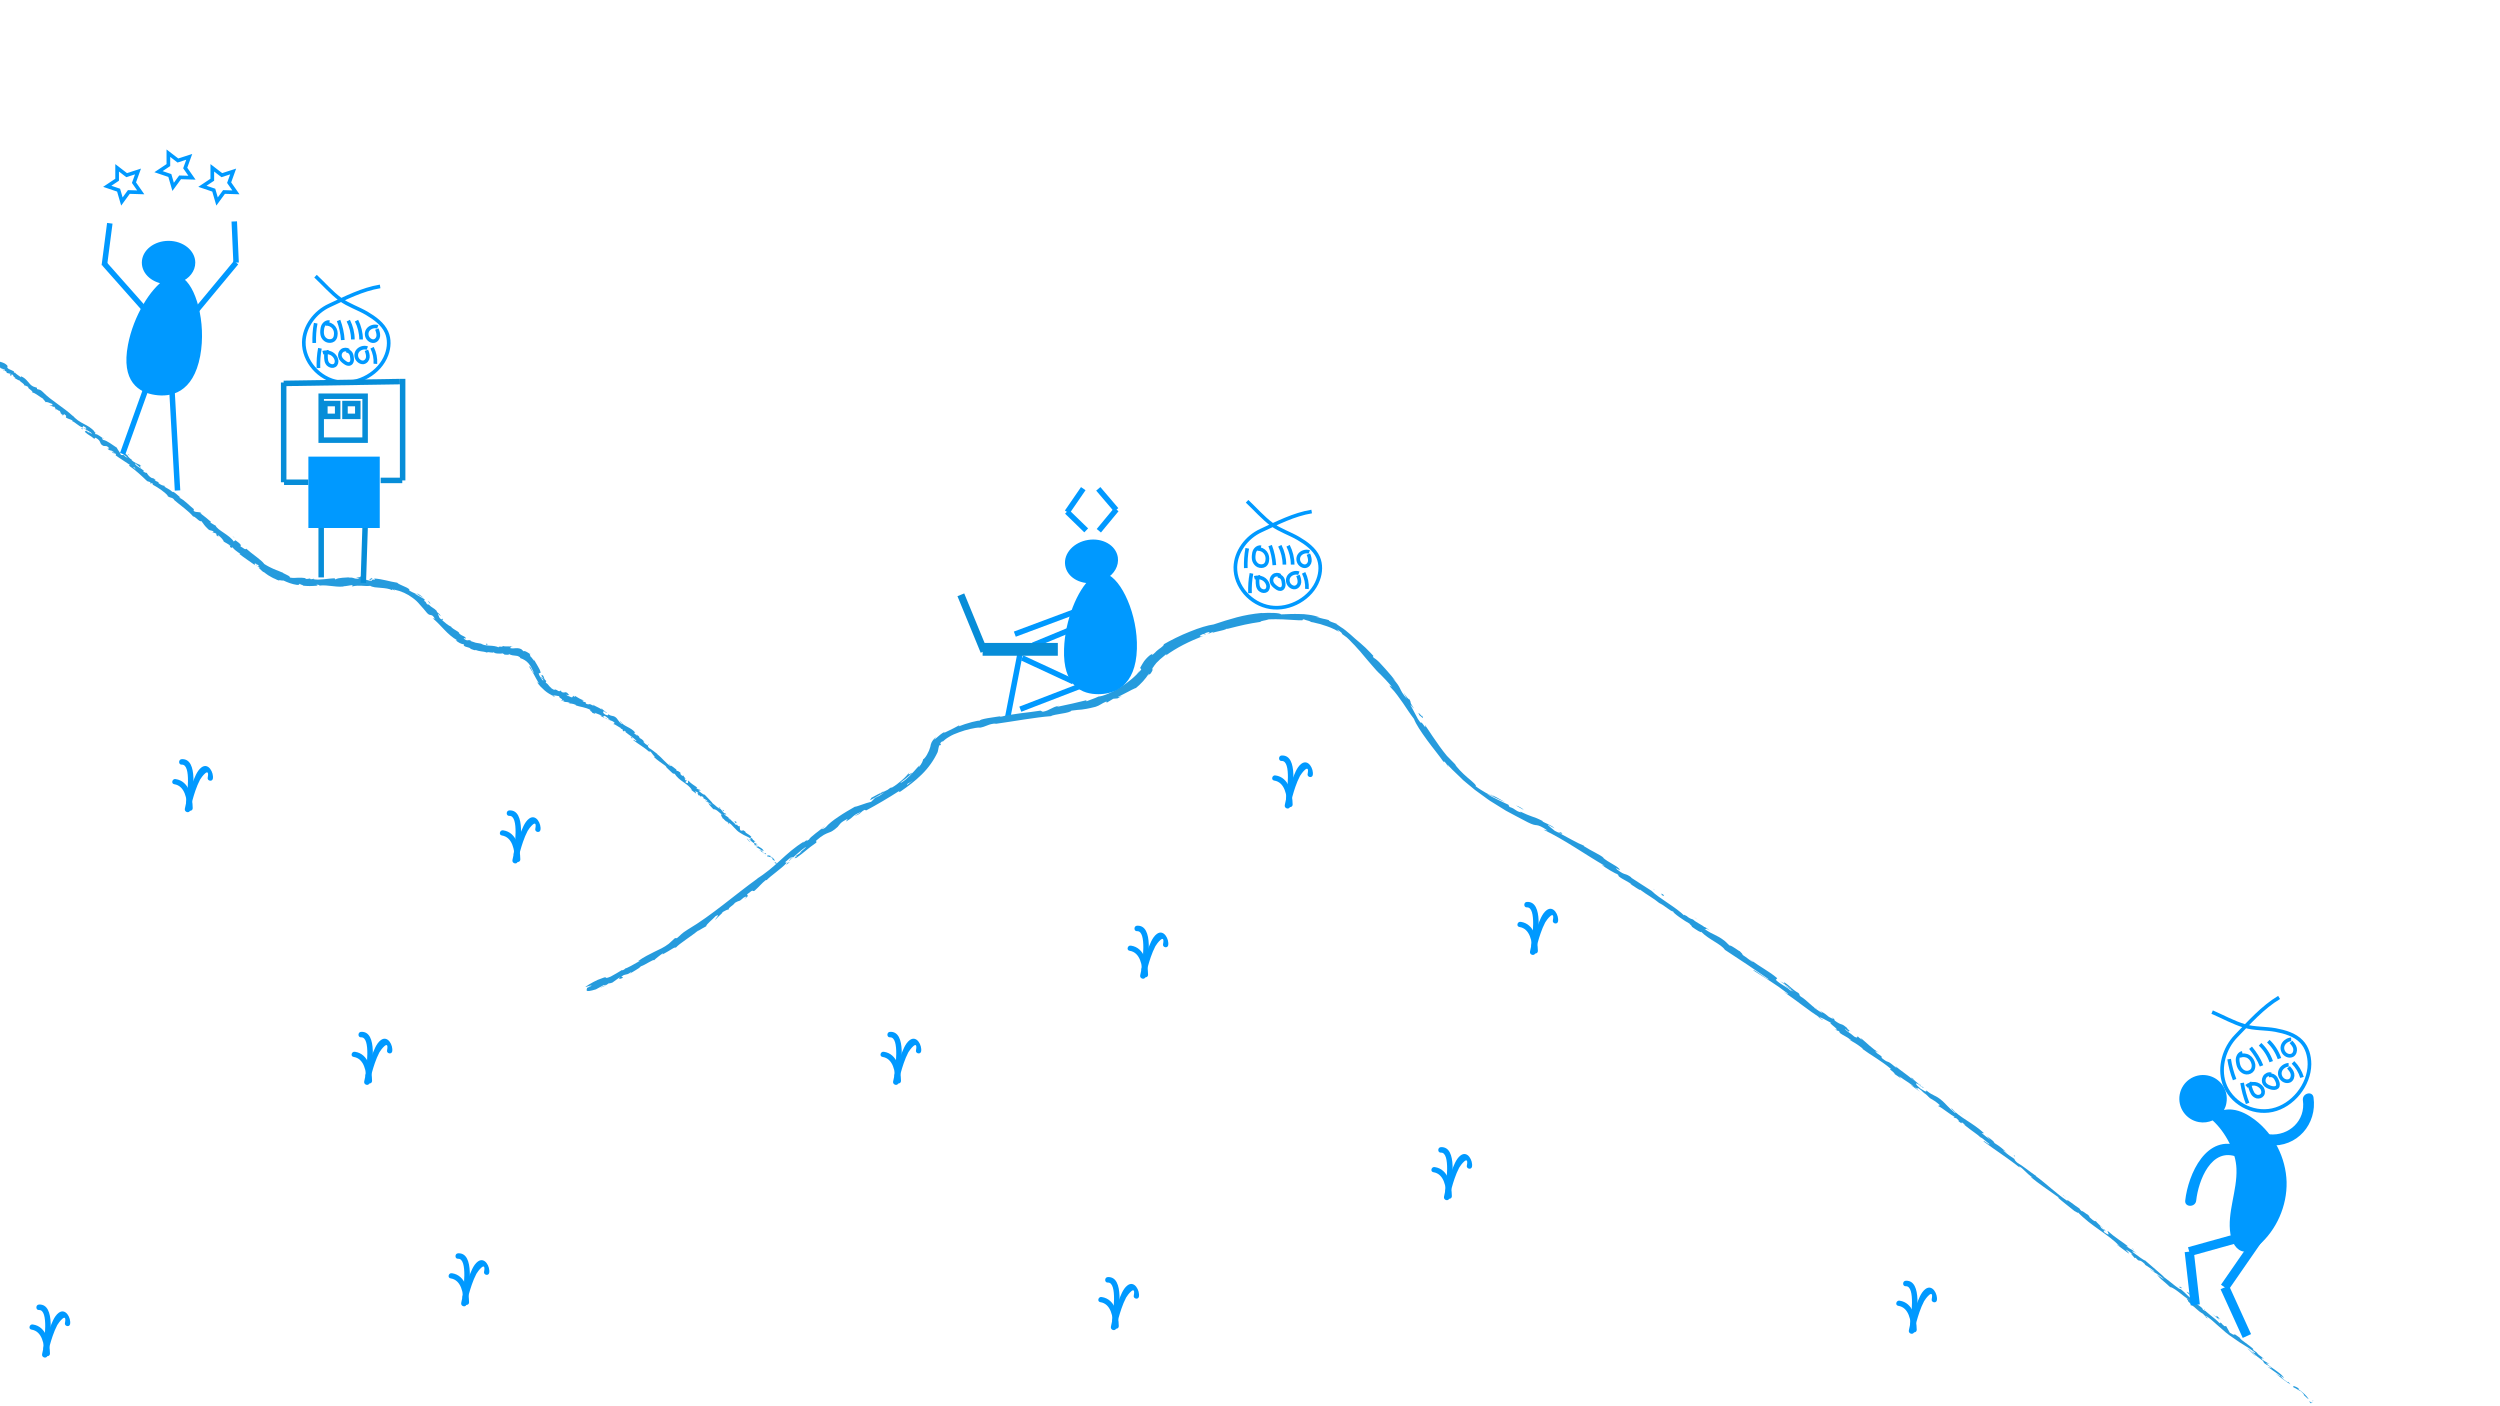 <?xml version="1.0" encoding="utf-8"?>
<!-- Generator: Adobe Illustrator 22.0.0, SVG Export Plug-In . SVG Version: 6.00 Build 0)  -->
<svg version="1.1" id="Layer_1" xmlns="http://www.w3.org/2000/svg" xmlns:xlink="http://www.w3.org/1999/xlink" x="0px" y="0px"
	 viewBox="0 0 1366 768" style="enable-background:new 0 0 1366 768;" xml:space="preserve">
<style type="text/css">
	.st0{fill:none;stroke:#0099FF;stroke-width:3;stroke-miterlimit:10;}
	.st1{fill:#269BDD;}
	.st2{fill:none;stroke:#0099FF;stroke-width:2;stroke-miterlimit:10;}
	.st3{fill:none;stroke:#0099FF;stroke-width:5;stroke-miterlimit:10;}
	.st4{fill:#0099FF;stroke:#0099FF;stroke-width:3;stroke-miterlimit:10;}
	.st5{fill:none;stroke:#71BEE9;stroke-miterlimit:10;}
	.st6{fill:none;stroke:#078DD8;stroke-width:3;stroke-miterlimit:10;}
	.st7{fill:#0099FF;}
	.st8{fill:none;stroke:#078DD8;stroke-width:7;stroke-miterlimit:10;}
	.st9{fill:none;stroke:#078DD8;stroke-width:4;stroke-miterlimit:10;}
</style>
<line class="st0" x1="605.5" y1="369" x2="557.5" y2="387.5"/>
<line class="st0" x1="557.5" y1="356.5" x2="550.5" y2="392.5"/>
<line class="st0" x1="558.5" y1="359.5" x2="586.5" y2="372.5"/>
<g>
	<g>
		<g>
			<g>
				<g>
					<path class="st1" d="M1263.9,765.2c-0.3,0-0.4,0.1-0.2,0.3c0,0,0.2,0.1,0.1,0.1c0,0,0,0,0,0c0,0.2-0.1,0.2-0.1,0.4
						c0,0.1,0,0.2,0,0.3c0,0,0,0.1,0,0.1c0,0,0,0,0,0c0,0,0,0,0,0c0,0,0,0-0.1,0c-0.1,0-0.2,0-0.4,0.1l-0.1,0.1l0,0l0,0l0-0.1
						c0-0.1-0.1-0.2-0.3-0.4c-0.4-0.1-0.8-0.3-1.2-0.4c0.3,0.3,0.6,0.6,0.8,0.8l0.2,0.2l0,0.1l0,0c0.1-0.1,0.3-0.1,0.4-0.2
						c0.3-0.1,0.5-0.2,0.7-0.2c0,0,0.1,0,0.1,0c0,0,0,0,0-0.1c0-0.1-0.1-0.4,0-0.6C1263.9,765.6,1263.9,765.4,1263.9,765.2
						C1264,765.1,1263.9,765.2,1263.9,765.2L1263.9,765.2z"/>
					<path class="st1" d="M1256.3,758.8c-1.7-1.1-3.8-2.1-3.2-0.8c1.9,0.8,2.1,1.3,4.1,2.2c1.3,1.1,2,2.1,1.6,2.1
						c0.6,0.3,1.8,1.9,2.7,2.2c-1.2-1.9-3.2-3.8-5.6-5.4C1255.6,758.6,1256.2,758.8,1256.3,758.8z"/>
					<path class="st1" d="M1129.2,654.7l0.8,0.7C1129.8,655.2,1129.5,654.9,1129.2,654.7z"/>
					<path class="st1" d="M1048.8,592.2c0.6,0.5,0.9,0.6,1,0.6C1049.2,592.4,1048.7,592.1,1048.8,592.2z"/>
					<path class="st1" d="M1035.4,581.1c0.3,0.2,0.5,0.4,0.8,0.7C1035.9,581.5,1035.6,581.2,1035.4,581.1z"/>
					<path class="st1" d="M1129.2,654.7l-2-1.8C1126.9,652.9,1128.2,653.8,1129.2,654.7z"/>
					<path class="st1" d="M1238.1,745.3c0.5,0.3,0.9,0.6,1.2,0.8c-0.4-0.3-0.7-0.6-1.1-0.8C1238.2,745.3,1238.2,745.3,1238.1,745.3z
						"/>
					<path class="st1" d="M1164.8,682l0.6,0.5c0.2,0.1,0.5,0.2,0.7,0.2L1164.8,682z"/>
					<path class="st1" d="M1191.9,703.4c-0.6-0.5-1.2-0.2-1.5-0.2c0.5,0.1,1,0.4,1.6,0.8C1192,703.8,1192,703.7,1191.9,703.4z"/>
					<path class="st1" d="M1233.6,738.6l0.8,0.6C1234.2,739,1233.9,738.8,1233.6,738.6z"/>
					<path class="st1" d="M1145.6,666.6c0-0.1,0-0.2-0.1-0.4C1145.4,666.3,1145.4,666.5,1145.6,666.6z"/>
					<path class="st1" d="M358.9,523.9C358.9,523.9,358.9,523.9,358.9,523.9C358.7,524,358.7,524,358.9,523.9z"/>
					<path class="st1" d="M321.7,539.1l0.5-0.2c0-0.1,0-0.2,0-0.3L321.7,539.1z"/>
					<path class="st1" d="M1010.3,561.4c0,0,0.1,0.1,0.1,0.1C1011.2,562,1010.8,561.7,1010.3,561.4z"/>
					<path class="st1" d="M776.9,390.7c1.4,3-3.5-4.1-1.2,0.3C775.6,390.5,778.9,394.3,776.9,390.7z"/>
					<path class="st1" d="M1237.5,744.7c-0.4-0.3-0.7-0.6-1.1-0.9C1236.9,744.2,1237.2,744.5,1237.5,744.7z"/>
					<path class="st1" d="M775.7,391L775.7,391l0.2,0.5C775.8,391.3,775.8,391.2,775.7,391z"/>
					<path class="st1" d="M951,518.3c0.1,0.2,0.3,0.4,0.5,0.6C951.5,518.9,951.4,518.7,951,518.3z"/>
					<path class="st1" d="M994.7,551.2l-1-0.9C994,550.7,994.4,551,994.7,551.2z"/>
					<path class="st1" d="M927.5,502.5c-0.6-0.5-0.7-0.7-1.6-1.2c0.1,0.1,0.1,0.1,0.2,0.2C926.4,501.7,926.8,501.9,927.5,502.5z"/>
					<path class="st1" d="M903.2,485.6c0.1,0.1,0.3,0.3,0.4,0.4c0.2,0.2,0.5,0.3,0.8,0.5L903.2,485.6z"/>
					<path class="st1" d="M431.6,471c-0.6,0.3-1,0.4-1.4,0.4C430.9,471.4,427.5,474.2,431.6,471z"/>
					<path class="st1" d="M1238.3,745.1c-0.2,0-0.5-0.1-0.8-0.4c0.3,0.2,0.5,0.4,0.8,0.6C1238.4,745.3,1238.4,745.2,1238.3,745.1z"
						/>
					<path class="st1" d="M923.9,505.4l-3.8-2.8C921.2,503.4,922.6,504.4,923.9,505.4z"/>
					<path class="st1" d="M614.1,379.3l-1,0.6C613.5,379.6,613.9,379.5,614.1,379.3z"/>
					<path class="st1" d="M908.7,494.7c-0.6-0.6-1.2-1.2-1.9-1.8c-0.2-0.1-0.4-0.2-0.5-0.2L908.7,494.7z"/>
					<path class="st1" d="M430.3,471.4C430.3,471.4,430.3,471.4,430.3,471.4C430.3,471.4,430.3,471.4,430.3,471.4z"/>
					<path class="st1" d="M406.6,491.4c3.6-2.7,1.2-1.8,1.7-2.8c4.1-3.4,2.3-1.1,4-1.9c2.5-2.2,4.1-4.3,6.1-5.8
						c0.2,0,0.6-0.3,0.3,0.2c2.4-2.6,8.2-6.4,11-9.5c0.3-0.1,0.4-0.2,0.5-0.2c-0.8,0.1-1.1-0.1-1.1-0.4c1.6-1.2,2.7-2.6,3.5-2.7
						c-1,0.7-0.9,0.9-1.3,1.4l1.5-1.4c1.9-0.6-2.1,1.9-1.8,2.3c3.1-2.7,6.5-6,9.2-7.8c0.9,0.1-5.7,4.6-2,2.6l-4,2.7
						c3.6-1.4-2.4,1.7,1,0.6c5.2-3.7,5.5-4.6,10.7-8.2c0.9-1.2-0.7-0.2,0.2-1.3c3.4-3,5.1-3.6,6.6-4.2c1.4-0.5,2.6-1,5-3.2
						c1.2-1.3,1.2-2.4,5.5-4.4l-1,1.5c2.6-1.5,3.3-2.2,3.9-2.8c0.7-0.6,1.4-1.3,4.4-2.5c-0.9,0.8-4.1,2.5-3.3,2.2
						c3.9-1.5,2.4-1.8,5.2-3.3l0.9,0.3c5.8-3.1,12.1-6.8,18.3-10.8c-0.2,0.4-1.2,1.2,0.4,0.5c3.9-2.7,8-5.7,11.6-9.3
						c3.7-3.6,6.7-7.9,8.7-12.2c0.2-0.6,0.3-1.2,0.4-1.8l0.2-0.9l0.1-0.4l0.1-0.3c0.2-0.5,0.7-0.8,0.5-0.2c0.3-0.5,0.6-0.7,0.6-0.9
						c0.1-0.1,0-0.2-0.1-0.1c-0.2,0-0.6,0.2-0.3-0.4c0.3-0.3,0.5-0.5,0.7-0.7c0.2-0.2,0.4-0.2,0.5-0.3c0.2-0.1,0.2,0.1-0.1,0.5
						c0.8-0.9,2.1-2,3.7-2.9c1.6-1,3.5-1.8,5.5-2.5c4-1.5,8.3-2.4,11.5-2.7l-1.2,0.4c4.9-0.7,5.3-2.3,9.9-2.5l-0.9,0.3
						c10.7-1.5,22.5-3.7,30.9-4.3c0.7-0.6,3.4-0.9,5.9-1.4c2.6-0.4,5-1,5.2-1.6c3.1-0.4,4.2-0.5,5.7-0.6c1.4-0.2,3.2-0.4,7.5-1.5
						c2.3-0.7,3.2-1.8,5.9-2.9l0.3,0.6c1.2-0.7,2.3-1.4,3.5-2.1c0.7-0.1,1.5-0.1,2.3-0.2c0.8-0.5,1.6-0.9,2.5-1.4
						c-1,0.5-2.3,0.8-2.2,0.6c1.9-1,4.3-2.2,6.2-3.2c1-0.5,1.8-1,2.4-1.2c0.6-0.3,1-0.5,1.1-0.4c2.7-2.2,5.2-4.9,7.2-8
						c0.1,0.3-0.9,1.9-1.8,3c0.8-1.2,1.3-1.8,1.6-2.2c0.3-0.3,0.4-0.4,0.6-0.4c0.1,0,0.2-0.1,0.5-0.4c0.2-0.3,0.7-0.9,1.2-2.2
						c-0.5,0.6-0.1-0.5-0.2-0.7c0.1-0.1,0.2-0.3,0.3-0.4c0.1-0.1,0.2-0.2,0.3-0.4c0.2-0.3,0.4-0.6,0.6-0.9c0.2-0.3,0.6-0.6,0.8-1
						c0.3-0.3,0.6-0.7,1-1c0.4-0.4,0.7-0.7,1.1-1.1c0.4-0.4,0.8-0.7,1.2-1c0.8-0.7,1.6-1.3,2.4-2l-0.3,0.8c2.8-2,6-4,9.5-5.8
						c3.5-1.8,7.2-3.4,11-4.9c-2.8,0.9-2.5-0.1-0.2-1l1.1,0.3c1.3-0.9-2.4,0.6,0.4-0.9c1.5-0.5,2-0.5,2-0.2c0,0.2-0.6,0.6-1.4,1
						c1.1-0.5,2.3-0.9,3.4-1.4c0.3,0.1-0.5,0.5-0.7,0.8c1.3-0.9,6.3-1.3,8.2-2.5l0.3,0.1c3.9-1,6.8-1.7,9.5-2.3
						c2.7-0.6,5.3-1,8.5-1.5c0.1-0.6,2.7-0.7,4.6-1.4c4.9-0.2,10.3,0.1,16.1,0.5c4.1,0.2,1.2-0.3,3.1-0.5c0.3,0.4,6,1.5,2.9,1.3
						c0.9,0.2,1.6,0.2,2.3,0.4c0.7,0.2,1.4,0.3,2,0.5c1.3,0.2,2.3,0.6,3.5,1c2.3,0.7,4.8,1.5,8.6,3.7c-0.7-0.7-1.5-1.3-1-1.2
						c1.4,0.8,2.9,2.1,2.5,2.2c-0.1-0.1-0.2-0.1-0.4-0.2c1,0.7,2,1.4,3,2.2c1,0.9,2,1.9,2.9,2.9c1,1,2,2,2.9,3.1
						c1,1,1.9,2.1,2.8,3.2c1.8,2.1,3.5,4.2,5.2,6.1c1.6,1.9,3.2,3.7,4.7,5l-0.3-0.3c1,1,2,2,2.9,3l2.8,3.1c2.3,3.1-1.7-1.6-0.2,0.9
						c0.8,0.8,1.5,1.6,2.2,2.4c0.7,0.8,1.2,1.6,1.8,2.3c1.1,1.5,2.1,2.9,3.1,4.3c1.9,2.8,3.6,5.5,5.9,8.5c1,2.8,3.9,7.1,7.1,11.5
						c3.2,4.4,6.9,8.8,9.2,12.2l0-0.6c1.7,1.3,1.5,2,2.5,3.2c0.1-0.3-1.3-1.9-0.3-1.1c0.8,0.8,1.5,1.6,2.3,2.4
						c0.8,0.8,1.6,1.5,2.4,2.3c0.8,0.8,1.6,1.5,2.4,2.3l1.2,1.2l1.3,1.1c1.7,1.4,3.5,2.9,5.2,4.3c1.8,1.3,3.7,2.7,5.5,4
						c0.9,0.6,1.8,1.4,2.8,2l2.9,1.8c1.9,1.2,3.8,2.4,5.8,3.6c2,1.1,4,2.1,6,3.2c2,1.1,4,2.1,5.9,3.1c2.8,1.4,3.8,1.5,5,1.6
						c1.1,0.2,2.5,0.6,5.8,2.9l-2.3-0.5c11.6,5.5,22.7,13.5,33.6,19.8c-0.7-0.3-0.8-0.1-1.9-0.8c2,1.9,8.3,5.4,8.5,5.2
						c1.6,1.1,0.2,0.5,1.1,1.4c2.1,1.7,5.9,3.2,6.9,4.4c0.2,0.2-0.7-0.3-1.1-0.5c1.6,0.8,6.7,4.6,5.6,3.2c3.8,2.9,7.7,4.9,10.6,7.4
						c2.4,0.9,6.5,4.9,7.7,4.6c-0.8,0.5,6.4,5.4,9.1,6.8c-1-0.4,2,1.7,0.8,1.4c2.8,2,5.5,3.7,5.3,2.9c4.5,4.5,10.9,6.7,13,9.9
						c8.6,5.6,16.4,10.8,24,16.1c-0.8,0.5-8.3-5.9-8.5-4.9c7.3,4.8,11.8,7.2,18.6,12.5c1.7,1.4-1.3-0.4-2-0.8
						c7.2,4.9,13.5,10.1,20,14.3c-0.1,0.1-0.8-0.4-1.5-0.8c1.2,0.9,2.8,2.2,2.9,1.8l-1.3-0.8c-1.6-1.9,5.6,2.6,6,2.5
						c-2.8-0.6,6,4.8,1.8,3.5c0.9,0.5,2,1.1,2,0.8c1.1,1,1.4,1.4,0,0.7c4.5,3.1,3.2,1.6,7.2,4.6c-0.1,0.1-1-0.4-1.5-0.5
						c2.2,1.2,4.5,2.4,7.7,5c-0.3-0.1,0,0.4-1-0.4c5.8,4.3,10.4,6.5,16.5,11.6c-2.4-0.7,2,1.8,1.9,2.7l3.5,2.4l-1.1-1.3
						c3,2.3,5.9,3.8,8.3,5.9l-2.4-1.4l5.6,4.1l-3-2.6c3.2,2,0.3-1,4.1,2.2c-0.8-0.5,3,2.3,4.2,3.8l0,0c1.6,0.9,3.3,1.9,5.3,3.7
						c0.4,0.6-1,0.3-0.7,0.7c1.8,0.6,7,5.1,9.3,6c-0.7-0.3-1-0.1-0.8,0.2l1.5,0.5c1.3,1.2,1.4,1.4,1,1.5c4.1,3.2-0.7-1.8,3.9,2.3
						c-0.4-0.3-0.3-0.1-1.1-0.6c4.8,3.9,9.7,7,14,10.7c0.9,1.6-4-2.9-2.9-1.2c6.6,4.9,14,9.6,20.1,14.6l-1.1-1
						c1.5-0.2,4.3,4,7.8,6.1c-0.8-0.5-1.4-0.3-1.1-0.3c4.2,3.5,8.9,6.6,15.6,11.4l-1-0.4c2.4,2.2,6.5,5.3,9.2,7.5
						c1,0.4,2.5,1.7,1.8,0.6c7.4,7.8,16.5,11.9,23.1,18.8c-0.9-0.7-2.3-1.5-1.6-0.9l6.5,4.8c-0.2-0.8-0.7-0.9-1.8-2.2
						c1,0.4,2.9,1.7,4.4,2.9c-3-2-0.4,0.6,0.6,1.8c-0.1-0.3,0.4-0.1,0.4-0.3c2.8,3.3,1.1-0.3,5.3,3.7l-0.4,0
						c1.8,1.2,3.5,2.2,5.3,3.7c0.4,1-1.9-1.2-2.3-1c2.6,2,5.7,3.2,7.6,5.5c-1.2-0.7-2.7-2-3.9-2.7c2.1,2.5,2.5,2.6,4.3,4.2l-0.2-0.2
						l4.1,3.7l-1-1c4,1.5,6.6,5,11.5,7.7c-4.7-2.7-1-0.2-1.7,0.1c1,1,2.5,2.5,1.9,2.2c2.3,1.2,3.1,3,6.4,4.8c0,0.3,2.1,1.8,1.4,1.8
						c2.7,2-0.4-0.8,0-0.8c4.5,2.7,9,8.3,15.3,12.3c5.2,3.8,6.6,4,11.4,7.6c1.4,1.5-1.7-0.5-1.7-0.5c2.3,2.3,4.2,3.8,6.7,5.6
						c-0.6-0.3-0.2,0.3,0.4,1c1.9,1.5,1.7,0.5,4,2.8c-0.6-0.2-1.3-0.4-2.4-1c2.3,1.7,4.8,3.3,7.2,5.1c0.4,0.8-1.7-0.8-2.7-1.3
						c2.7,2.1,6.8,5.4,8,5.7l-1.5-1.6c0.9,0.8,0.2,0.8-0.6,0.2c-2.5-1.6-3-2.9-3-3.1l1.7,1.3c-0.9-2.3-6.7-5.4-9.9-8.2l1.9,0.5
						l-3.8-2.3c-0.6-0.8-0.8-1.5,0.9-0.3c-2.1-2.3-2.3-1.5-4-3.6c-0.2-0.2-0.1-0.2,0.2,0l-2.5-1.7c0.6,0.2,0-0.8,1.3,0.5
						c-3.9-3.8-7.1-5.1-8.3-6.9l0.4,0.2c-6-4.5-0.9,0-5.8-3l-2-3.6l-1,0c-0.6-0.5-1.7-1.5-1.4-1.5c-2.5-1.5,0.2,0.5-1.3-0.2
						c-2.5-2.8-8.2-6.3-8.2-7.6c-1.3-0.5,2.6,2.5-0.8,0.3c-0.2-1.5-3.7-2.8-6-5.3c1.2,0.2,3.5,2.5,1.1,0c-2.2-0.6-5-4.3-7.4-6
						c-0.6,0.5-5.1-3.7-9-6.5c0.4,0-6.8-6-10.2-9l0.2,0c-1.1,0-4.7-3-7.4-4.9c0.4-0.3,1,0,2.5,1l-2.5-2c-0.7-0.3-1.6-0.8-3.2-2
						l1,0.1c-3.3-2.6-7.1-4.8-11.1-8.4c-0.6,0.2,2.5,3.8-2.2,0.5c0-0.3,0.1-0.9,1.4,0c-0.4-0.3-1.5-0.9-2.2-1.6l2.1,1.1
						c-1.8-1.7-1.3-0.5-2.8-1.7c0.3-0.3-1-1.1-0.6-1.2c0.4,0.3,1.3,1.2,1.9,1.5c-1.7-1.4-3.7-3.3-4.2-4.1c0,0.3-0.3,0.4-1.6-0.5
						c-3.3-2.6-0.8-1.3-2.7-2.9c-1-0.4-2.9-2.3-3.3-1.9c-1-0.8-1-1.1-1.3-1.5c-1.9-1.1-8.1-6.2-6.5-4.2l0.4,0.4
						c-0.1-0.1-0.2-0.1-0.3-0.2c0,0,0,0,0,0l0,0c-6-3.9-11.5-9.4-17.3-13.6l0.1-0.1c-3.5-2.4-7.5-5.7-10.2-7.2c-1-0.8-2.1-2.1-1.5-2
						c-2.7-1.9-3.1-1.9-6.6-5c2.8,1.7-0.7-0.9,2.8,1.8c-3.2-2.7-3.8-3.5-7.7-5.9c1.5,0.5-2.1-2.4-3.8-3.5l2.1,2.1
						c-1.8-1.3-3.4-2.5-4.9-3.8l1.3,0.1c-6.3-5.9-13.2-8.4-17.5-13.4c-2.1-1,3.5,3.1,1.6,2.3c-3.1-2.5-5.8-5.7-6.8-6.5
						c-4.1-3.6-4.6-2.3-9-5.9c0.4,0.6,0.6,1.5-2.9-0.8c-3.1-2.5-3.3-3.7-1.2-2.4c0.8,0.6,1.1,0.9,1,0.9c1.1,0.7,2.5,1.6,1.4,0.5
						l-0.6-0.1c-1.4-1.4-5.8-4.7-4.5-4.2c-2.5-1.6-1.3-0.5,0.4,1c-3.8-3.3-6.3-4.8-10.4-8.1c0.6,0.6,1,1.3,0.4,0.8
						c-5.9-4.9-3-1.7-7.2-4.7c-2.1-2.1,1.4-0.1-3-3c-2.4-2.1-0.2-0.9,1-0.3c-4.1-2.5-6.9-5.6-9.1-7.3l2.1,1.4
						c-1.3-0.8-2.3-1.6-3.3-2.3l0.9,1.2c-1.1-1-2.1-1.7-2-1.8c-1.4-0.7,0.5,1.3-2.2-0.1c-1.4-1.4-5-3.4-5.1-4.3
						c4.8,3.9-0.2-0.9,4.1,2.1c-0.9-0.5-1.8-1.3-3-2.2c-0.1-0.2,0.2,0,0.6,0.2c-4.4-4-2.6-1.1-7.5-4.7c0.8,0.2-0.7-1.4-1.6-1.9
						c2,1.5,0.6,1.2-1.4,0c-3-2.6-3.6-2.4-5.2-3.6l1.8,1.5c-0.9-0.2-2.4-1.4-4.7-2.9c0-0.4,2.1,1.3,1.4,0.6
						c-2.8-1.3-5.1-4.6-8.8-6.8c-1.4-1.4,0.2-0.6-1.1-1.8c-4.1-2.4-3.9-3.4-8.1-6.1c0.9,1.2,1.2,1.3-2-0.4l6.8,4.6l-4.7-2.6
						c2,1.5,4.4,2.9,5.5,3.8c-2.3-1.2-2-1.1-1.3-0.1c-2.3-2.6-5.7-3.6-8.6-6.4l0.8-0.9c-4.5-3.9-8.8-5.7-14.9-10.4l1.9,1.6
						c-1.1-0.2-3.9-2.7-6-4c0.4-0.2-0.8-1.2-1.5-2c-0.1,0.3-4.5-3.3-5.6-3.1l-2.5-2.4c-4.9-3.8-6.4-3.2-11.2-6.7
						c1.7,0.7-0.3-1.1,3.1,1c-1.6-1.2-3-2.2-3.2-2c-0.8-0.9-4.8-2.7-6.1-4.1c-0.8-0.3-1.2-0.2-3.1-1.5c-0.2-0.2,0.1-0.2,0.1-0.2
						c-0.1,0.2-3-1.8-1.7-0.3c-4.3-4.5-14.1-9.7-17.9-13.6c-3.7-2.3-8-5.2-11.3-7.3c0.3,0,0.1-0.2,0.7,0.3c-4.3-3.3-3.4-0.9-8.3-4.7
						c-2.3-2.3,2.9,1.5,1.4,0.2c0-1.6-6.3-4-9.4-6.9l0.9,0.5c-2.4-2.1-6.8-3.8-11.1-6.6c0,0,0.3,0,0.1-0.2c-3.4-1.3-9.2-4.7-13.6-7
						c1.6,0.4,2.1,0.9,1.5,0c-2-1.1,0.1,1-3.8-1.1c-1.1-1-3.8-2.8-3.9-3.5l3.7,2.1c-1.5-1.7-4.8-2.7-6.7-3.8l0.4-0.1
						c-2.9-1.5-4.5-2.1-6.1-2.6c-1.6-0.6-3.3-1.2-6.4-2.7l0.5,0.5c-3.7-1-2.6-1.8-6.3-3l-0.6-1.2c-1.1-0.5-3.1-1.5-5.3-2.5
						c-2.2-1.1-4.6-2.2-6.5-3.5c0.6,0.2,1.3,0.6,2.1,1c0.8,0.4,1.7,0.8,2.7,1.2c1.8,0.9,3.7,1.8,5.2,2.4c-1.1-0.6-2.9-1.7-4.6-2.6
						c-0.9-0.5-1.7-0.9-2.4-1.2c-0.7-0.3-1.2-0.6-1.5-0.7c0.8,0.5,2,1,2.8,1.6c-0.7-0.3-1.5-0.5-2.3-0.9c-0.8-0.4-1.6-0.8-2.5-1.3
						c-1.7-1-3.6-2.1-5.6-3.6c0.8-0.3-1.6-2.4-4.5-4.8c-0.7-0.6-1.4-1.3-2.1-1.9c-0.7-0.7-1.3-1.3-2-2c-1.2-1.3-2.2-2.4-2.6-3.3
						c-1.5-1.5-3-3-4.5-4.6c-1.4-1.7-2.7-3.4-4-5.2c-1.3-1.8-2.6-3.7-3.9-5.6c-1.3-1.9-2.6-4-4.1-6.1c1,3.6-1.7-2.4-2.4-1.2
						c-1.4-1.9-1.9-2.7-1.9-2.9l-3.4-6.4c-0.7-1.6,1.5,1.7,1.6,1.4c-2.9-4.4-0.8-2.1-2.5-5.1c0.1,0.8-1.6-1.1-3.2-3.7l2,3.7
						c-2.4-2.8-3.1-4.2-3.8-5.7c-0.7-1.4-1.5-2.8-4.1-5.6l1.7,1.6c-0.6-0.7-1.5-1.8-2.4-3c-1-1.2-2.2-2.5-3.3-3.8
						c-1.2-1.3-2.4-2.6-3.4-3.7c-1.1-1.1-2.2-1.9-3-2.4c-0.4-0.6-0.7-1.5,0.5-0.3c-1.5-1.7-3.2-3.4-4.9-5.1
						c-1.8-1.7-3.7-3.3-5.5-4.8c-1.8-1.6-3.5-3.2-5.3-4.6c-0.9-0.8-1.8-1.3-2.7-1.9c-0.4-0.3-0.8-0.6-1.3-0.9
						c-0.4-0.3-0.8-0.5-1.2-0.7l0.8,0.1c-0.8-0.4-1.6-0.6-2.3-0.9c-0.8-0.3-1.6-0.5-2.6-1.1c0.2-0.1,0.8,0,0-0.3
						c-0.2-0.1-0.6-0.2-1.1-0.3c-0.5-0.1-1.1-0.3-1.8-0.4c-0.7-0.2-1.3-0.3-2-0.5c-0.7-0.2-1.3-0.3-1.9-0.5c0.7,0.1,1.3,0.1,2,0.2
						c-2.2-0.7-4.2-1.2-6-1.4c-1.8-0.3-3.5-0.4-5.2-0.4c-1.6-0.1-3.2,0-4.9,0c-1.6,0.1-3.3,0.1-5.2,0.2c0-0.4-1.7-0.7-3.9-0.8
						c-2.2-0.1-4.8,0-6.6,0.1l0.1-0.1c-5.2,0.5-9.5,1.3-13.7,2.4c-4.2,1.1-8.2,2.4-12.7,3.9c-3,0.4-7.8,1.8-12.9,3.9
						c-5.1,2-10.5,4.7-14.8,7.2c1.3-0.7,0.2,0.7-1.2,1.7c-0.5,0.3-1,0.7-1.6,1.2c-0.5,0.4-1.1,0.9-1.5,1.4c-0.9,0.9-1.6,1.5-1.8,1.1
						l0.6-0.5c-0.2,0.1-0.5,0.2-0.8,0.3c-0.3,0.2-0.6,0.4-0.9,0.6c-0.6,0.5-1.3,1.1-2,1.9c-0.3,0.4-0.7,0.8-1,1.2
						c-0.3,0.5-0.6,1-0.9,1.4l-0.4,0.7l-0.3,0.5c-0.2,0.4-0.4,0.7-0.6,1.1l0.6,1c-1.5,1.6-3.2,3.4-5.2,5.1c-2,1.7-4.2,3.3-6.5,4.7
						c-4.5,2.8-9.1,4.7-11.7,4.9c-2,1-4.6,1.8-6.6,2.6l0-0.6c-5.9,1.5-8.9,2.1-16.3,3.7l1.4-0.7c-4.2,0.8-5,2.6-8.9,3.3l-1.3-0.6
						c-7.4,1.2-15.1,1.6-22.3,3.5c0.1-0.1,0.3-0.4,1.5-0.6c-1.8,0.3-5.2,0.7-8,1.2c-2.8,0.5-5,1.1-4.2,1.5c-0.2-0.7-7.8,1.4-11.7,3
						l0.5-0.7c-1.6,0.8-2.4,1.3-3.4,1.8c-1,0.5-2.1,1-4.3,2.1c-1.1,0.5-1.1,0,0.4-0.5c-1.9,0.7-2.5,1.3-3.2,1.8
						c-0.3,0.3-0.7,0.6-1.2,1c-0.5,0.4-1.2,1-2.1,1.8c0.3-0.6,0.7-1.1,1.1-1.6c-1.7,1.4-2.2,2.4-2.6,3.1c-0.2,0.4-0.3,0.7-0.4,1.1
						c-0.1,0.4-0.2,0.9-0.3,1.4c-0.2,0.6-0.4,1.3-0.7,2c-0.3,0.7-0.7,1.5-1.1,2.2c-0.8,1.4-1.7,2.4-2.1,2.5c0,0.6-0.8,2.6-2.3,4.2
						c-0.3,0.1,0.1-0.6,0.3-1c-2.1,2.4-3.6,4.1-5.1,5.6c-1.5,1.5-2.9,2.8-4.8,3.9c-0.2-0.1-0.5,0-0.8,0.2c4.2-2.9,7-5.8,6.8-5.5
						c-0.3-0.3-3.3,2.3-1.5-0.4c-1,1.2-2.4,2.9-4.2,4.4c-1.7,1.5-3.6,3-5.4,4c-0.2,0.1-0.4,0.1-0.5,0.1l0.3-0.3
						c-0.8,0.4-1.5,0.9-2.1,1.4c-1.2,0.6-1.9,0.9-3,1.5c-0.6-0.1-4.3,2.1-6.1,3c0.4,0.4-2,1.6,0.4,0.8c-0.3,0.1,0.3-0.2,1.5-0.9
						c0.3-0.2,0.6-0.3,0.8-0.5c0,0-0.1,0.1-0.1,0.1c1.2-0.7,2.7-1.5,4.5-2.5c-1.3,1-2.7,2.1-4.9,2.9c-0.8,0.8-1.6,1.7-2.2,2.2
						c-2.9,0.6-8,2.8-8.9,2.7c-2.8,1.6-6.1,3.5-9,5.5c-2.9,1.9-5.5,4-6.8,5.6c-1.4,1.2-1.9,1-2.5,1.2c0.8-0.7,1.8-1.4,2.2-1.9
						c-2.8,2.3-8.7,6.4-8.9,7.5c-3.9,2.5,1.7-2.1-3.3,1.8l0.5-0.7c-10.6,6.5-14.8,13.7-26.6,20.9c0.8-0.5,1.2-0.8,1.4-0.8
						c-12.7,9.1-25.1,20.2-38.3,28c-3.7,2.3-3.8,3-5.9,4.7l-1.1,0l-3.4,3.1c-2.6,2-5.2,3.1-7.9,4.4c-2.7,1.4-5.6,2.7-8.9,5.1
						l1.1-0.2c-2.5,1.5-8.1,4.6-7.8,4c-0.2,0.2-0.7,0.8-1.8,1.2l-0.2-0.2c-2,1.3-4.1,2.4-6.2,3.6c-2.6,1.1-2.5,0.7-2.7,0.5
						c-0.1-0.1-0.3-0.2-0.9,0c-0.6,0.2-1.6,0.6-3.5,1.3c-2.7,1.2-7.6,4.1-6.5,3.9c1.1-0.4,3-1,3.2-0.7l-2.5,1.2
						c-0.1,1.1-1.8,2.8,4.8,0.8l4.2-2.3c0.5,0,1.1-0.2,1.6-0.2c-1.2,0.6-2.5,1.1-3.7,1.6c1.1-0.2,2-0.6,2.8-1
						c0.7-0.4,1.4-0.9,2.1-1.4c0.4,0.1,1.1-0.1,2-0.4l3.9-2.8c0.7,0.1-1.6,1.6,1.4,0.4c1.8-1.4-2.2,0.2,0.9-1.7
						c2.2-0.7,1.8-0.1,4-1.6c0.4,0,0,0.4-0.9,1c1-0.7,2.4-1.4,3.6-2.2c1.3-0.7,2.3-1.5,2.7-2c2.3-0.7,7-4.1,7.2-3.3
						c0.5-0.6,3.2-2.8,5.1-4c-1.4,1.5,0.3,0.4,2.4-0.8c2.1-1.3,4.4-2.8,4.3-2c1-1.2,3.2-2.8,5.6-4.5c2.4-1.7,5.1-3.6,7.1-5.3
						c-0.2,0.2-0.6,0.7-1,0.9c2.5-1.6,3.3-1.9,5-2.9c-0.2-0.9,3.5-3.7,5.2-5.6c3.3-1.6-1.2,2.1,0.1,2c-0.5-0.4,4.7-4.3,3.4-4
						c2.5-1.3,2-1.2,3.6-1.6c-0.2-1.1,2-1.7,3.4-3.6c3.5-2,1.4,0.1,4.7-2.8C409.5,488.7,406.6,491.4,406.6,491.4z M491.6,431.7
						C491.6,431.7,491.6,431.7,491.6,431.7c-0.8,0.5-1.4,0.9-1.8,1.2C490.2,432.6,490.7,432.3,491.6,431.7z M498.9,426.4
						c-0.9,0.7-1.9,1.5-3.1,2.4c-0.4,0-0.2-0.3,0.5-0.9C496,428.3,497.8,427.2,498.9,426.4z M481.2,433.2c1.2-0.7,1.6-0.8,1.8-0.8
						c-0.6,0.3-1.2,0.7-2.1,1.2c0,0-0.1,0.1-0.1,0.1C480.9,433.5,481,433.3,481.2,433.2z"/>
					<path class="st1" d="M479.4,435c-0.2,0.1-0.3,0.2-0.5,0.3c0.3-0.1,0.5-0.2,0.8-0.3c0.1-0.1,0.2-0.3,0.4-0.4
						C479.8,434.7,479.6,434.9,479.4,435z"/>
					<path class="st1" d="M1130.2,655.5l-0.1-0.1c0.1,0.1,0.2,0.2,0.3,0.3C1130.2,655.6,1130.2,655.6,1130.2,655.5z"/>
					<polygon class="st1" points="605,383.6 605,383.5 604.3,383.9 					"/>
					<path class="st1" d="M1166.9,686.9c0,0.1,0.2,0.2,0.4,0.5C1167.3,687.4,1167.1,687.2,1166.9,686.9z"/>
					<path class="st1" d="M1183.2,700l2.2,2C1184.4,701.1,1183.7,700.5,1183.2,700z"/>
					<path class="st1" d="M1195.5,710.2c0.2,0.1,0.3,0,0.4,0l0,0L1195.5,710.2z"/>
					<path class="st1" d="M993.3,554.9c-0.2-0.1-0.4-0.2-0.5-0.3C991.6,553.7,992.4,554.3,993.3,554.9z"/>
					<path class="st1" d="M1054.7,599.4c-0.7-0.4-1.4-0.8-2.1-1.3C1053.7,599,1054.5,599.7,1054.7,599.4z"/>
					<path class="st1" d="M924.3,505.7C924.4,505.7,924.3,505.7,924.3,505.7c-0.1-0.1-0.3-0.2-0.4-0.3L924.3,505.7z"/>
					<path class="st1" d="M1049.8,596c1,0.9,1.9,1.6,2.8,2.1C1051.8,597.5,1050.8,596.6,1049.8,596z"/>
					<path class="st1" d="M1249,754.6l0.6,0.5c0,0,0.1,0,0.1,0L1249,754.6z"/>
					<path class="st1" d="M1249.7,755.1l0.7,0.5C1250.1,755.3,1249.8,755.1,1249.7,755.1z"/>
					<path class="st1" d="M1251.8,756.7l-1.5-1.1C1250.8,756,1251.4,756.5,1251.8,756.7z"/>
					<path class="st1" d="M1232.9,740.7l-0.3,0C1232.7,740.8,1232.8,740.8,1232.9,740.7z"/>
					<path class="st1" d="M1227.9,736.7c1.2,1,2.7,2.8,4.4,4.1l0.3,0C1231.6,740.3,1229.3,737.3,1227.9,736.7z"/>
					<path class="st1" d="M1208.6,717.7l4.1,3.5c-0.6-0.8-1.4-1.8,0.6-0.3C1208.4,716.1,1214.1,722.2,1208.6,717.7z"/>
					<path class="st1" d="M1195.8,706.9c2.3,1.7,0.2-0.3,0.4-0.3C1194.6,705.6,1194.2,705.4,1195.8,706.9z"/>
					<path class="st1" d="M1100.6,631.9l0.5-0.2C1099.3,630.4,1101,631.8,1100.6,631.9z"/>
					<polygon class="st1" points="1080.6,619.9 1082.1,621.4 1083.2,621.7 					"/>
					<polygon class="st1" points="1072,608.6 1072.8,609.2 1069.7,607.1 					"/>
					<path class="st1" d="M907.8,488.2l0.2,0.9C909.3,489.8,910,489.4,907.8,488.2z"/>
					<path class="st1" d="M832.6,442.5c-0.7-0.7-2.8-2-4.3-2.4C830,441,831.6,442.1,832.6,442.5z"/>
					<polygon class="st1" points="622,367.5 622.9,366.1 622,367.3 621,368.5 					"/>
				</g>
			</g>
		</g>
	</g>
</g>
<g>
	<g>
		<g>
			<g>
				<g>
					<path class="st1" d="M424.1,472c0.3,0.1,0.5-0.3-0.2-0.8l-0.8,0.1L424.1,472z"/>
					<path class="st1" d="M421.1,467.7c-0.9-0.3-2-0.6-2,0.2c1.1,0.1,1.1,0.4,2.3,0.5c0.6,0.4,0.9,1,0.6,1.1c0.3,0,0.8,0.9,1.4,0.8
						c-0.4-1-1.3-1.9-2.6-2.4C420.7,467.7,421,467.8,421.1,467.7z"/>
					<path class="st1" d="M366.4,418.2l0.3,0.4C366.6,418.5,366.5,418.4,366.4,418.2z"/>
					<path class="st1" d="M330.7,389.4c0.3,0.2,0.5,0.2,0.5,0.2C330.9,389.4,330.7,389.3,330.7,389.4z"/>
					<path class="st1" d="M323.9,385c0.2,0.1,0.3,0.2,0.4,0.2C324.2,385.1,324.1,385,323.9,385z"/>
					<path class="st1" d="M366.4,418.2l-0.8-1C365.4,417.4,365.9,417.8,366.4,418.2z"/>
					<path class="st1" d="M412.4,462.2c0.2,0.1,0.4,0.2,0.6,0.3C412.9,462.4,412.7,462.3,412.4,462.2
						C412.5,462.2,412.5,462.2,412.4,462.2z"/>
					<path class="st1" d="M381.9,431.1l0.3,0.2c0.1,0,0.3,0,0.4,0L381.9,431.1z"/>
					<path class="st1" d="M393.5,441.3c-0.2-0.2-0.7,0.1-1,0.2c0.3,0,0.6,0,0.8,0.2C393.5,441.6,393.5,441.5,393.5,441.3z"/>
					<path class="st1" d="M411.3,458.2l0.4,0.2C411.6,458.4,411.4,458.3,411.3,458.2z"/>
					<path class="st1" d="M373.6,423.7c0-0.1,0-0.2,0-0.2C373.6,423.6,373.6,423.6,373.6,423.7z"/>
					<path class="st1" d="M13.1,210.4C13.1,210.4,13.1,210.4,13.1,210.4C13,210.4,13,210.4,13.1,210.4z"/>
					<path class="st1" d="M0.1,197.9l0.2,0.1c0.1-0.1,0.2-0.1,0.2-0.2L0.1,197.9z"/>
					<path class="st1" d="M310.9,379.1C310.9,379.1,310.9,379.1,310.9,379.1C311.3,379.2,311.1,379.1,310.9,379.1z"/>
					<path class="st1" d="M202.7,315.7c1.5,0.6-2.5,0.5-0.2,1.2C202.3,316.7,204.6,316.2,202.7,315.7z"/>
					<path class="st1" d="M412.2,461.9c-0.2-0.1-0.3-0.3-0.5-0.4C411.9,461.7,412,461.8,412.2,461.9z"/>
					<path class="st1" d="M202.5,316.9L202.5,316.9l0.2,0.1C202.6,317,202.5,317,202.5,316.9z"/>
					<path class="st1" d="M289.6,356.7c0,0.1,0.1,0.3,0.1,0.5C289.8,357.1,289.8,357,289.6,356.7z"/>
					<path class="st1" d="M303.1,376.5l-0.5-0.4C302.9,376.3,303,376.5,303.1,376.5z"/>
					<path class="st1" d="M276.3,353.2c-0.3-0.1-0.4-0.2-0.9-0.1c0,0,0.1,0.1,0.1,0.1C275.7,353.1,275.9,353.1,276.3,353.2z"/>
					<path class="st1" d="M263.3,351.8c0.1,0.1,0.1,0.1,0.2,0.2c0.1,0,0.3,0,0.4,0L263.3,351.8z"/>
					<path class="st1" d="M45.2,234.7c-0.1-0.3-0.2-0.6-0.2-0.8C44.9,234.3,43.3,233.2,45.2,234.7z"/>
					<path class="st1" d="M412.6,462c-0.2,0.1-0.3,0-0.5-0.1c0.1,0.1,0.2,0.2,0.4,0.3C412.6,462.1,412.7,462.1,412.6,462z"/>
					<path class="st1" d="M275.3,357.6l-2-0.3C273.8,357.4,274.6,357.5,275.3,357.6z"/>
					<path class="st1" d="M119.9,293.5l-0.4-0.2C119.6,293.4,119.7,293.5,119.9,293.5z"/>
					<path class="st1" d="M266.9,356.8c-0.4-0.2-0.8-0.4-1.2-0.5c-0.1,0-0.2,0.1-0.3,0.1L266.9,356.8z"/>
					<path class="st1" d="M45,233.9L45,233.9L45,233.9z"/>
					<path class="st1" d="M33.3,226.4c1.6,1.2,1.2,0,1.8-0.1c2,1.3,0.5,1.1,1,1.9c1.3,0.8,2.6,0.9,3.5,1.6c0,0.1,0.1,0.3-0.2,0.3
						c1.6,0.5,3.7,2.9,5.6,3.4c0.1,0.1,0.1,0.2,0.1,0.3c0-0.5,0.2-0.8,0.4-1c0.7,0.5,1.6,0.7,1.6,1.3c-0.4-0.4-0.6-0.2-0.9-0.3
						l0.9,0.4c0.2,1.1-1.2-0.6-1.5-0.2c1.6,1,3.6,1.8,4.6,2.8c-0.2,0.7-2.7-1.9-1.6-0.2l-1.6-1.5c0.6,1.9-1-0.9-0.5,1
						c2.1,1.9,2.7,1.7,4.9,3.6c0.7,0.1,0.2-0.6,0.9-0.5c3.6,2,1.5,3.3,4.4,4.5c0.9,0.1,1.7-0.4,3,1.3l-1,0.2
						c2.1,1.8,1.9,0.1,3.9,2.3c-0.6-0.1-1.9-1.2-1.6-0.8c1.1,1.6,1.3,0.5,2.4,1.4l-0.2,0.7c2.4,1.8,5.2,3.4,7.9,5.3
						c-0.3,0-0.8-0.1-0.4,0.5c3.4,2.3,6.8,5.5,9.7,8.3l1.6,0.5c0.3,0.2,0.3,0.6,0,0.5c1.1,1.1,0.3-0.2,1,0c0.7,0.5,0.7,1,0.2,0.8
						c2.5,1.3,6.8,4,8.6,6.3l-0.5-0.2c1.6,1.6,2.7,0.6,4,2.4l-0.4-0.2c3.7,3.2,8.2,6.2,10.6,9.2c1.1-0.2,3.6,3.3,4.5,2.5
						c1.8,2.2,1.1,1.9,3.9,4.6c0.8,0.7,1.7,0.4,2.8,1.1l-0.4,0.5l1.8,0.6l0.3,1.2l1.1,0.6c-0.4-0.3-0.6-0.9-0.5-0.9
						c1.7,0.9,3.4,3.2,3.2,3.5l3.9,2.3c-0.2,0.1-0.9-0.3-1.5-0.5c2.3,1,0,0.8,2,1.7c-0.1-0.3,0.4-0.2,0.5-0.3c0.6,1,2.6,2.5,4.2,3.5
						l-0.5,0.1c2.6,2.1,5.8,4.1,8.8,6.3c-1-1-0.3-1.4,0.6-0.8l0,0.8c0.8,0.1-0.8-0.9,0.7-0.4c1.1,0.9,0.3,1.1-0.5,0.8l1.5,0.8
						c0,0.2-0.4,0.1-0.6,0.2c0.8,0.1,2,2.3,3.2,2.3l0,0.2c0.8,0.6,1.4,1,2,1.4c0.7,0.4,1.3,0.8,1.9,1.1c0.6,0.4,1.2,0.6,1.9,0.9
						c0.3,0.2,0.6,0.3,1,0.5c0.3,0.1,0.7,0.3,1.1,0.4c0.3-0.5,1.4,0.2,2.5,0c2.1,1,4.6,2,7.4,2.4c2,0,0.6-0.4,1.6-0.6
						c0.1,0.6,2.8,0.8,1.4,1c3.3,0.3,4.3,0.3,8.4,0c-0.4-0.2-0.9-0.3-0.7-0.5c0.8-0.1,1.7,0.2,1.6,0.5l-0.2,0
						c4.6-0.7,10.7,1.4,14.3,0.2l-0.2,0.1l3.8-0.6c1.7,0.1-1,0.4,0.3,0.7c4-0.9,6.4,0.1,9.7-0.3c0.6,0.4,1.5,0.6,2.5,0.8
						c1,0.1,2.1,0.2,3.3,0.3c1.2,0.1,2.3,0.2,3.4,0.4c1.1,0.2,2.1,0.5,2.8,0.9l-0.1-0.4c0.9-0.1,1,0.5,1.5,0.7
						c0-0.3-0.8-0.5-0.2-0.6c3.6,0.7,7.1,2.3,10,4.5c1.5,1.1,2.8,2.3,4,3.8c1.3,1.4,2.6,2.9,3.8,4.4c1.9,2.2,2.5-0.1,4.3,3.2
						l-1.2-0.3c2.3,1.9,4.3,4.1,6.4,6.3c2.1,2.2,4.4,4.3,7.1,5.8c-0.4-0.1-0.5,0.1-1-0.3c0.7,1.2,3.9,2.7,4.2,2.3
						c0.8,0.5,0,0.4,0.4,0.9c0.5,0.5,1.3,0.7,2.1,0.9c0.7,0.2,1.4,0.4,1.6,0.7c0.1,0.1-0.4,0-0.6,0c0.4,0.1,1.4,0.4,2.1,0.7
						c0.8,0.3,1.3,0.3,1,0c2.2,0.9,4.3,0.8,6,1.3c1.2-0.4,3.7,0.7,4.2-0.1c-0.2,0.9,3.7,1,5,0.7c-0.5,0.2,1.1,0.4,0.6,0.7
						c1.5,0.1,2.8,0.2,2.6-0.3c1.3,0.7,2.6,0.8,3.8,0.9c0.6,0,1.1,0.2,1.5,0.4c0.4,0.2,0.8,0.4,0.9,0.9c1.8,0.6,3.3,1.5,4.5,2.9
						c1.2,1.4,2,3.2,2.9,5.1c-0.4,0.1-0.9-1-1.3-1.9c-0.4-0.9-0.9-1.8-1.3-1.5c0.9,1.4,1.7,2.8,2.5,4.1c0.8,1.4,1.5,2.9,2.6,4.7
						c0.5,1-0.7-0.3-1-0.6c0.3,0.5,0.7,0.9,1,1.4c0.4,0.4,0.7,0.9,1.1,1.3c0.8,0.8,1.6,1.6,2.3,2.2c1.5,1.3,3.2,2.3,4.9,3
						c-0.1,0.1-0.4,0-0.8-0.2c0.6,0.4,1.4,0.9,1.5,0.5l-0.7-0.2c-0.7-1,3.1,0.2,3.3,0c-0.8,0.3,0,0.7,0.6,1.2
						c0.7,0.4,1.3,0.8,0.1,1.1c0.5,0.1,1.1,0.2,1.1-0.1c0.6,0.3,0.7,0.6,0,0.6c2.4,0.8,1.7,0,3.8,0.9c-0.1,0.2-0.5,0.1-0.8,0.2
						c1.2,0.1,2.4,0.1,4.1,0.9c-0.1,0.1,0,0.3-0.5,0.1c3,1.1,5.5,1,8.6,2.7c-1.3,0.4,1,0.7,0.8,1.5c0.6,0.2,1.2,0.4,1.8,0.6
						l-0.5-0.7c0.7,0.4,1.5,0.6,2.2,0.9c0.7,0.3,1.3,0.5,1.9,1c-0.4-0.1-0.8-0.2-1.2-0.3c0.9,0.4,1.8,1,2.7,1.5l-1.3-1.2
						c1.6,0.6,0.3-0.9,2.1,0.4c-0.4-0.2,1.4,0.9,1.9,1.8l0,0c0.8,0.3,1.7,0.5,2.6,1.4c0.1,0.4-0.7,0.5-0.6,0.8
						c1-0.1,3.3,2.1,4.5,2.2c-0.4-0.1-0.6,0.2-0.6,0.4l0.8,0c0.5,0.6,0.6,0.7,0.3,0.9c1.8,1.5,0-1.2,1.9,0.8c-0.2-0.1-0.2,0-0.6-0.2
						c2.1,1.8,4.4,3,6.2,4.9c0.1,1.1-1.8-1.3-1.6-0.2c2.9,2.2,6.4,4.2,9,6.6l-0.4-0.5c1.1-0.5,1.7,2.1,3.3,2.9
						c-0.4-0.2-0.8,0.1-0.7,0.1c1.7,1.7,3.9,3.1,6.9,5.3l-0.5-0.1c0.9,1.1,2.7,2.6,3.8,3.7c0.5,0.1,1.2,0.7,1,0.1
						c2.6,4.3,7.4,5.4,9.7,9.2c-0.4-0.3-1.1-0.6-0.8-0.4l2.9,2.2c0.1-0.5-0.2-0.5-0.5-1.3c0.5,0.1,1.4,0.6,2.1,1.2
						c-1.4-0.8-0.5,0.6-0.1,1.2c0-0.2,0.3-0.1,0.3-0.3c0.9,1.9,0.9-0.5,2.4,1.6l-0.3,0.1c0.8,0.5,1.7,0.9,2.4,1.6
						c0,0.7-0.9-0.5-1.3-0.2c1.1,0.9,2.8,1.1,3.5,2.4c-0.6-0.3-1.2-0.9-1.8-1.2c0.7,1.4,0.9,1.4,1.6,2.2l-0.1-0.1l1.7,1.8l-0.4-0.5
						c2.3,0.2,3,2.3,5.4,3.2c-2.4-0.9-0.6,0.1-1.2,0.4c0.4,0.5,1,1.3,0.6,1.3c1.2,0.4,1.2,1.6,2.9,2.1c-0.1,0.2,0.9,0.8,0.4,1
						c1.2,0.9,0-0.5,0.2-0.6c2.2,1,3.6,4.2,6.7,5.8c2.4,1.6,3.3,1.5,5.5,3c0.5,0.8-1,0-1,0c0.9,1.2,1.8,1.9,3,2.6
						c-0.3-0.1-0.2,0.2,0,0.7c0.9,0.7,1,0,1.9,1.1c-0.3,0-0.8,0-1.3-0.1c1.1,0.7,2.3,1.3,3.4,2.1c0,0.5-1-0.1-1.5-0.3
						c1.2,0.9,3.2,2.4,3.9,2.3l-0.6-0.8c0.4,0.3-0.1,0.5-0.5,0.3c-1.3-0.5-1.3-1.4-1.2-1.6l0.8,0.5c0-1.5-3-2.4-4.4-3.7l1.2-0.1
						l-1.9-0.8c-0.2-0.4-0.1-1,0.7-0.4c-0.8-1.2-1.1-0.6-1.7-1.7c-0.1-0.1,0-0.1,0.1-0.1l-1.2-0.7c0.3,0,0.2-0.6,0.8,0
						c-1.5-2-3.4-2.1-3.6-3.2l0.2,0.1c-2.7-2-0.6,0.2-3-0.9l-0.3-2.3l-0.7,0.2c-0.2-0.2-0.7-0.7-0.5-0.8c-1.2-0.5,0,0.3-0.8,0.1
						c-0.9-1.5-3.6-2.9-3.3-3.8c-0.8,0,1,1.3-0.6,0.4c0.3-1.1-1.7-1.2-2.5-2.6c0.7-0.1,1.6,1.1,0.8-0.3c-1.3,0.1-2.1-2.1-3.2-2.8
						c-0.5,0.5-2.3-1.6-4.1-2.9c0.3-0.1-2.8-3-4.1-4.5l0.1-0.1c-0.8,0.3-2.2-1.2-3.5-2.1c0.3-0.3,0.7-0.2,1.4,0.2l-1.1-0.9
						c-0.4,0-0.8-0.2-1.6-0.8l0.6-0.2c-1.4-1.2-3.3-2-4.9-3.9c-0.4,0.3,0.5,2.4-1.6,0.9c0.1-0.3,0.4-0.7,0.9-0.3
						c-0.2-0.1-0.7-0.3-1-0.7l1.1,0.3c-0.7-0.9-0.7-0.1-1.3-0.7c0.3-0.3-0.3-0.6,0-0.8c0.2,0.1,0.5,0.6,0.8,0.7
						c-0.7-0.7-1.5-1.7-1.6-2.2c-0.1,0.2-0.4,0.4-0.9,0c-1.4-1.2-0.2-0.8-0.9-1.7c-0.5-0.1-1.2-1.1-1.7-0.7
						c-0.4-0.4-0.3-0.6-0.4-0.9c-0.9-0.5-3.5-3-3.1-1.8l0.2,0.2c0,0-0.1-0.1-0.1-0.1c0,0,0,0,0,0l0,0c-2.8-1.7-4.8-4.7-7.4-6.6
						l0.1-0.1c-1.6-1.1-3.3-2.7-4.6-3.3c-0.4-0.4-0.8-1.1-0.4-1.2c-1.2-0.8-1.5-0.8-2.9-2.4c1.3,0.7-0.2-0.6,1.3,0.8
						c-1.3-1.4-1.5-1.9-3.4-2.8c0.9,0.1-0.7-1.4-1.5-1.9l0.8,1.1c-0.8-0.6-1.5-1.2-2.2-1.8l0.8-0.2c-2.5-3.1-6.4-3.3-8-6.1
						c-1.1-0.2,1.5,1.5,0.5,1.4c-1.4-1.1-2.4-3-2.8-3.3c-1.8-1.7-2.4-0.5-4.5-2.1c0.1,0.4,0.1,1.1-1.7,0.2c-1.5-1-1.3-2-0.3-1.6
						c0.4,0.2,0.5,0.4,0.5,0.4c0.5,0.2,1.2,0.6,0.8,0l-0.3,0.1c-0.3-0.3-1-0.8-1.5-1.2c-0.6-0.4-0.9-0.7-0.6-0.7
						c-1.3-0.5-0.7,0,0.1,0.7c-0.5-0.4-0.9-0.7-1.3-0.9c-0.4-0.2-0.8-0.5-1.3-0.7c-0.8-0.4-1.7-0.8-2.7-1.4c0.3,0.3,0.5,0.7,0.2,0.5
						c-3.1-1.7-1.6-0.2-3.8-1c-1.1-0.8,0.8-0.6-1.6-1.2c-1.3-0.8-0.1-0.7,0.5-0.7c-2.2-0.4-3.6-1.7-4.8-2.2l1.1,0.2
						c-0.7-0.1-1.2-0.3-1.7-0.5l0.4,0.7c-0.6-0.3-1.1-0.5-1-0.7c-0.7,0,0.2,0.9-1.2,0.8c-0.7-0.5-2.6-0.8-2.6-1.5
						c2.4,1.2,0-0.7,2.1,0.1c-0.4-0.1-0.9-0.3-1.5-0.6c-0.1-0.1,0.1-0.1,0.3-0.1c-2.1-1.5-1.4,0.2-3.8-0.9c0.5-0.2-0.3-0.9-0.7-1
						c1,0.5,0.2,0.8-0.8,0.6c-1.4-1-1.7-0.7-2.5-1.2l0.8,0.6c-0.5,0.1-1.2-0.3-2.2-0.9c0.1-0.3,1,0.4,0.7,0.1
						c-0.7-0.1-1.2-0.7-1.8-1.3c-0.3-0.3-0.5-0.7-0.8-1c-0.3-0.3-0.6-0.6-1-0.8c-0.4-0.7,0.4-0.5,0.1-1.1c-0.7-0.5-1-1-1.1-1.5
						c-0.1-0.2-0.2-0.5-0.3-0.8c-0.1-0.3-0.3-0.6-0.6-1c-0.2,0.7,0,0.8-1.1-0.3c0.6,1,1.2,1.9,1.9,2.8c-0.6-0.5-1.1-0.9-1.7-1.5
						c0.1,0.2,0.3,0.5,0.4,0.7c0.2,0.2,0.3,0.4,0.5,0.6c0.3,0.4,0.6,0.7,0.8,0.9c-0.5-0.3-0.7-0.4-0.7-0.4c-0.1,0-0.1,0.2-0.1,0.5
						c-0.1-0.4-0.2-0.7-0.4-1c-0.2-0.3-0.4-0.6-0.6-0.9c-0.5-0.6-0.9-1.3-1.1-2.1l1.1-0.4c-0.2-1.3-0.8-2.3-1.5-3.5
						c-0.7-1.2-1.5-2.5-2.4-4.1c0.2,0.4,0.4,0.8,0.5,1.1c-0.3-0.1-0.7-0.6-1-1.1c-0.4-0.5-0.9-1.2-1.4-1.6c0.4-0.2-0.1-0.8-0.4-1.4
						c-0.1,0.2-2.4-1.8-3.1-1.1c-0.4-0.4-0.9-0.8-1.3-1.2c-0.7-0.3-1.3-0.5-1.8-0.5c-0.5,0-0.9,0-1.4,0c-0.9,0.1-1.7,0.2-3-0.1
						c0.9-0.3-0.3-0.8,1.6-0.7c-0.9-0.2-1.7-0.4-1.8-0.1c-0.5-0.3-2.6,0.2-3.4-0.3c-0.4,0.1-0.6,0.5-1.6,0.4c-0.1-0.1,0-0.2,0-0.2
						c0,0.2-1.6,0.1-0.8,0.6c-1.3-0.7-3.2-0.9-5.1-1c-1.8-0.1-3.6-0.3-4.7-1.1c-0.9-0.1-1.9-0.3-2.9-0.5c-1-0.3-1.9-0.6-2.7-0.9
						c0.1-0.1,0.1-0.2,0.4,0c-1.9-1.3-1.8,0.5-4-1.2c-0.9-1.2,1.4,0.4,0.8-0.2c0.2-0.7-0.6-1-1.4-1.4c-0.9-0.4-1.9-1-2.4-1.8
						l0.4,0.2c-0.8-1.1-2.9-1.7-4.5-3.3c0,0,0.2,0,0.1-0.1c-1.6-0.6-3.9-2.6-5.5-4.1c0.8,0.2,0.9,0.6,1-0.1
						c-0.7-0.7-0.4,0.8-1.9-0.6c-0.2-0.7-1-1.9-0.8-2.4l1.3,1.4c-0.1-1.2-1.7-1.8-2.2-2.6l0.3-0.1c-2-2.1-2.6-1.6-4.8-3.9l0.1,0.4
						c-1.8-0.7-0.7-1.4-2.3-2.1l0.2-0.9c-0.2-0.2-0.6-0.4-1-0.6c-0.4-0.2-0.9-0.5-1.4-0.8c-1-0.6-2.1-1.2-3-1.7
						c0.6,0.1,1.5,0.4,2.4,0.9c0.9,0.5,1.7,1,2.4,1.4c-0.4-0.4-1.2-1-2-1.6c-0.8-0.5-1.5-0.9-1.9-0.9c0.4,0.2,1,0.4,1.3,0.8
						c-0.8-0.2-1.6-0.5-2.4-0.9c-0.9-0.4-1.8-0.8-2.8-1.4c0.5-0.6-0.7-1.4-2.4-2.1c-1.6-0.8-3.5-1.4-4.2-2.2
						c-4.1-0.6-7.9-2-12.6-2.3c1.6,1.3-1.4-0.1-1.2,1.2c-1.1,0-1.5,0-1.6-0.1c-1.1-0.3-2.2-0.6-3.2-0.8c-0.8-0.4,1-0.2,0.9-0.5
						c-2.4-0.1-1-0.6-2.6-0.9c0.3,0.4-0.8,0.6-2.2,0.5l1.9,0.6c-3.3,0.6-2.9-1-6.2-0.3l1-0.4c-1.7,0.3-6.3,0.1-7.9,1.2
						c-0.3-0.1-0.7-0.5,0-0.6c-4,0-8.9,1.2-12,0.5l0.3-0.3c-0.7,0.1-1.3,0.5-2.2,0.2c0.1-0.1,0.3-0.3,0-0.3c-0.4,0.1-2,0.4-2.9,0.2
						l0.9-0.3c-0.9-0.2-1.8-0.2-2.5-0.3c-0.8,0-1.5,0-2.2,0c-1.4,0.1-2.7,0.2-4.3-0.1c0.1-0.4-0.5-0.9-1.4-1.3
						c-0.8-0.4-1.8-0.9-2.4-1.2l0.1-0.1c-0.9-0.4-1.9-0.7-2.7-1.1c-0.4-0.2-0.8-0.3-1.3-0.5c-0.4-0.2-0.8-0.4-1.2-0.5
						c-0.8-0.3-1.6-0.8-2.5-1.2c-0.9-0.5-1.7-0.9-2.6-1.5c-1.6-2.3-6.9-5.6-10-8.5c0.4,0.5-0.5,0.5-1.1,0.1
						c-0.7-0.7-2.5-1.2-1.9-1.7l0.3,0.2c-0.1-1.1-1.9-2.2-3.1-3.1l-0.9,0.7c-2.4-3.7-9-6.2-9.9-8.7c-1-0.4-1.9-1.2-2.9-1.6l0.4-0.4
						c-2.1-1.8-3.1-2.7-5.9-4.8l0.8,0.1c-1.5-1.2-2.9-0.2-4.4-1.3l0.1-1c-2.7-2.1-4.9-4.8-8-6.3c0.1-0.1,0.3-0.2,0.8,0.1
						c-1.2-1-4.5-4.3-4.7-3c0.4-0.6-2.7-2.2-4.3-3.1l0.6-0.3c-1.7-0.4-1.8-0.3-3.6-1.5c-0.4-0.4-0.1-0.6,0.4-0.1
						c-1.2-1.3-1.4-0.4-2.8-1.9l0.8,0.2c-1.3-1.1-1.4-0.9-2.4-1.2c-1-0.5-2.5-2.2-2.4-2.7c-0.4,0.1-1.4-0.2-2.1-0.9
						c0-0.2,0.4-0.1,0.6,0c-2.1-2.1-3.8-2.2-5-3.9c0.1-0.2,0-0.3-0.1-0.5c1.8,1.5,3.3,2.6,3.1,2.6c0.3-0.4-1.1-1.6,0.5-1.3
						c-1.4-0.6-4-1.6-5.3-2.9c0-0.1-0.1-0.2-0.1-0.3l0.2,0.1c-0.3-0.3-0.6-0.5-1-0.7c-0.4-0.4-0.7-0.7-1.1-1.1
						c0.1-0.5-1.5-1.5-2.3-2.1c-0.3,0.5-1.2-0.3-0.6,0.7c-0.1-0.1,0.2,0.1,0.7,0.4c0.1,0.1,0.3,0.2,0.3,0.2c0,0-0.1,0-0.1,0
						c0.5,0.4,1.1,0.9,1.8,1.4c-0.8-0.2-1.5-0.5-2.1-1.4c-0.6,0-1.2-0.1-1.6-0.1c-0.5-1.4-2.2-3.3-2.2-3.9c-2.4-1.5-5.4-4-7.5-4.3
						c-0.7-0.4-0.5-0.8-0.7-1.1c0.4,0.2,0.9,0.6,1.2,0.6c-1.4-0.8-3.8-2.9-4.6-2.6c-1.4-1.5,1.3,0.2-1-1.5l0.4,0.1
						c-3.6-4.3-8.2-4.1-12.2-9.1c0.3,0.3,0.4,0.5,0.4,0.6c-2.6-2.4-5.5-4.5-8.4-6.6c-2.9-2.1-5.8-4.2-8.2-6.7
						c-1.4-1.4-1.9-1.1-3.1-1.5l0-0.7l-2.1-0.7c-2.6-1.3-3.1-4.2-6.7-5.6l0.1,0.6c-1-0.8-3.5-2.3-3.1-2.5c-0.2,0-0.6,0.1-0.9-0.4
						l0.2-0.3c-1-0.5-2-1-3-1.4c-2-1.6,1-0.8-2-2.9c-1.2-0.7-3.7-1.4-3.4-1c0.4,0.3,1.1,1,0.9,1.2L0.3,198c-0.7,0.6-2,0.9,0.1,3.2
						l2.1,0.7l0.3,0.8l-1.5-1c0.6,0.9,1.3,1,2.1,1.2c0,0.3,0.2,0.6,0.4,0.9c0.7,0.2,1.5,0.3,2.2,0.5c0,0.4-1.2,0-0.2,1
						c1,0.2-0.3-1.2,1.2-0.5c0.6,0.9,0.1,1,1.3,1.5c0,0.3-0.3,0.3-0.7,0.1c1,0.4,2.4,1.5,3.1,1.5c0.6,1,3,2,2.4,2.6
						c0.4,0,1.9,0.6,2.7,1.1c-2.1-0.2,2.9,2.2,1.8,2.9c1.6,0,4.1,2.5,6.3,3.5c-0.1,0-0.4-0.1-0.6-0.2c1,0.9,1.1,1.3,1.7,2
						c0.6-0.5,2.4,0.6,3.5,0.9c0.8,1.6-1.3,0.1-1.4,1c0.3-0.6,2.6,1.2,2.5,0.4c0.7,1.1,0.7,0.8,0.8,1.7c0.8-0.6,1,0.6,2.2,0.7
						c1.1,1.5-0.2,1,1.5,2C34.9,227.2,33.3,226.4,33.3,226.4z M71.1,254C71.1,254,71.1,254,71.1,254c-0.3-0.2-0.6-0.4-0.8-0.6
						C70.5,253.6,70.7,253.7,71.1,254z M74.2,256.5c-0.4-0.3-0.8-0.7-1.3-1.1c0-0.2,0.3-0.3,0.6,0C73.2,255.3,73.9,256,74.2,256.5z
						 M70.1,248.2c0.5,0.3,0.6,0.5,0.6,0.7c-0.2-0.2-0.5-0.4-0.9-0.6c0,0-0.1,0-0.1,0C69.9,248.3,70,248.2,70.1,248.2z"/>
					<path class="st1" d="M68.8,248.1c-0.1,0-0.1-0.1-0.2-0.1c0.1,0.1,0.1,0.2,0.2,0.3c0.1,0,0.2,0,0.3,0
						C69,248.3,68.9,248.2,68.8,248.1z"/>
					<path class="st1" d="M366.7,418.7L366.7,418.7c0,0,0,0.1,0,0.1C366.7,418.7,366.7,418.7,366.7,418.7z"/>
					<polygon class="st1" points="116.2,291.1 116.3,290.9 115.9,290.8 					"/>
					<path class="st1" d="M381.7,434.4c0,0.1,0,0.2,0.1,0.3C381.9,434.7,381.8,434.6,381.7,434.4z"/>
					<path class="st1" d="M388.7,440.7l0.9,1C389.2,441.3,388.9,441,388.7,440.7z"/>
					<path class="st1" d="M393.9,445.7c0.1,0,0.2-0.1,0.3-0.1c0,0,0,0,0,0L393.9,445.7z"/>
					<path class="st1" d="M301.6,380c-0.1-0.1-0.2-0.1-0.3-0.1C300.7,379.6,301.2,379.8,301.6,380z"/>
					<path class="st1" d="M333,393.4c-0.4-0.1-0.7-0.2-1.1-0.4C332.4,393.4,332.8,393.6,333,393.4z"/>
					<path class="st1" d="M275.5,357.6C275.5,357.6,275.5,357.6,275.5,357.6c-0.1,0-0.1,0-0.2,0L275.5,357.6z"/>
					<path class="st1" d="M330.6,392.2c0.4,0.4,0.9,0.7,1.3,0.9C331.6,392.7,331.1,392.3,330.6,392.2z"/>
					<path class="st1" d="M417.2,466.5l0.2,0.2c0,0,0.1,0,0.1,0L417.2,466.5z"/>
					<path class="st1" d="M417.5,466.7l0.3,0.2C417.7,466.8,417.6,466.7,417.5,466.7z"/>
					<path class="st1" d="M418.6,467.3l-0.7-0.4C418.1,467.1,418.3,467.3,418.6,467.3z"/>
					<path class="st1" d="M410.2,460l-0.2,0.1C410.1,460.1,410.1,460.1,410.2,460z"/>
					<path class="st1" d="M408,458.1c0.5,0.5,1,1.5,1.8,2l0.2-0.1C409.5,460,408.7,458.3,408,458.1z"/>
					<path class="st1" d="M400.6,448.3l1.7,1.7c-0.2-0.4-0.4-1,0.5-0.3C400.9,447.1,402.9,450.4,400.6,448.3z"/>
					<path class="st1" d="M395.1,443c1,0.8,0.2-0.2,0.3-0.3C394.7,442.4,394.5,442.3,395.1,443z"/>
					<path class="st1" d="M354.2,407.2l0.4-0.3C353.8,406.2,354.5,407,354.2,407.2z"/>
					<polygon class="st1" points="344.5,402.5 345.1,403.4 345.8,403.3 					"/>
					<polygon class="st1" points="341.9,395.9 342.3,396.1 340.8,395.2 					"/>
					<path class="st1" d="M265.6,351.7l0.2,0.7C266.5,352.3,266.7,351.7,265.6,351.7z"/>
					<path class="st1" d="M235.2,330.1c-0.1-0.5-0.7-1.5-1.4-1.8C234.3,329,234.8,329.8,235.2,330.1z"/>
					<polygon class="st1" points="127.6,293.5 128.3,293.8 127,293 					"/>
				</g>
			</g>
		</g>
	</g>
</g>
<g>
	<g>
		<path class="st2" d="M1245.3,545c-9,5.4-16.2,13.6-23.5,21.1c-6.5,6.7-9.4,17-6.6,25.6c3.5,10.6,15.3,17.3,26.4,14.9
			c11.1-2.4,20.2-13.7,20.3-25.1c0-4.6-1.3-9.2-4.4-12.4c-3.6-3.8-9-5.3-14.2-6.3c-5.5-1-11.6-0.6-16.8-2.2
			c-6.1-1.8-12-5.1-17.8-7.6"/>
		<path class="st2" d="M1218,578.7c0.6,3.9,1.6,7.6,3,11.2"/>
		<path class="st2" d="M1225.2,575.3c-1.1,0.2-1.9,1.1-2.3,2.2c-0.4,1-0.3,2.1-0.1,3.2c0.2,1.3,0.6,2.5,1.4,3.5
			c0.8,1,1.9,1.8,3.2,1.9c1.3,0.1,2.7-0.5,3.4-1.6c0.5-0.9,0.6-1.9,0.5-2.9c-0.3-1.7-1.2-3.3-2.6-4.2c-1.4-0.9-3.4-1.1-5-0.3"/>
		<path class="st2" d="M1229.7,572.5c2.5,3,4.6,6.3,6,9.9"/>
		<path class="st2" d="M1230.3,591.9c-0.5,0.1-0.8,0.6-0.9,1.1c-0.1,0.5,0.1,0.9,0.2,1.4c0.3,1,0.7,2,1.2,2.9s1.4,1.6,2.4,1.9
			c1,0.2,2.3-0.1,2.9-1c0.8-1.1,0.5-2.5-0.1-3.6c-0.9-1.3-2.3-2.2-3.9-2.4s-3.3,0.3-4.6,1.4"/>
		<path class="st2" d="M1240.9,587c-1.3-0.4-2.8,0.3-3.5,1.5c-0.7,1.2-0.7,2.7,0,3.7c0.8,1.2,2.3,1.8,3.8,2.2c1,0.2,2.2,0.3,3-0.4
			c0.8-0.8,0.5-2.2,0.1-3.2c-0.4-1-0.9-2-1.7-2.6c-0.8-0.7-2.1-0.9-3.1-0.4"/>
		<path class="st2" d="M1250.5,581.8c-2.1,0.1-4.2,1.7-4.7,3.7c-0.5,2,0.6,4.2,2.5,5c0.9,0.4,1.9,0.4,2.8,0c1.3-0.7,1.8-2.4,1.5-3.8
			c-0.3-1.4-1.3-2.5-2.2-3.5"/>
		<path class="st2" d="M1252.9,580.5c2.3,2.3,4,5.1,4.9,8.2"/>
		<path class="st2" d="M1234.9,570.6c2.7,2.5,4.8,5.8,6.1,9.5"/>
		<path class="st2" d="M1239.4,568.9c2.7,2.5,4.8,5.8,6.1,9.5"/>
		<path class="st2" d="M1251.9,567.9c-2.1,0.1-4.2,1.7-4.7,3.7c-0.5,2,0.6,4.2,2.5,5c0.9,0.4,1.9,0.4,2.8,0c1.3-0.7,1.8-2.4,1.5-3.8
			s-1.3-2.5-2.2-3.5"/>
		<path class="st2" d="M1225.1,591.7c0.6,3.9,1.6,7.6,3,11.2"/>
	</g>
</g>
<g>
	<line class="st3" x1="1225.3" y1="675.8" x2="1196.2" y2="683.9"/>
	<line class="st3" x1="1196.2" y1="683.9" x2="1199.5" y2="713"/>
</g>
<g>
	<line class="st3" x1="1227.7" y1="730" x2="1215.6" y2="703.4"/>
	<line class="st3" x1="1215.6" y1="703.4" x2="1235.1" y2="675.2"/>
</g>
<g>
	<g>
		<line class="st0" x1="583" y1="279.6" x2="593.5" y2="289.8"/>
		<line class="st0" x1="583.1" y1="279.8" x2="591.9" y2="267"/>
	</g>
	<g>
		<line class="st0" x1="610" y1="278.4" x2="600.4" y2="290"/>
		<line class="st0" x1="609.9" y1="278.6" x2="600.1" y2="267.1"/>
	</g>
</g>
<path class="st4" d="M603.7,314.9c3.9-2.3,6.2-6.2,5.6-10.2c-0.9-5.7-7.4-9.3-14.5-8.2c-7.1,1.1-12.2,6.6-11.3,12.2
	c0.8,5.4,6.8,9,13.5,8.4c-6.8,5.9-13.6,21.9-14.1,37.5c-0.7,19.7,9.3,23.2,17.2,23.2c7.9,0,19-3.5,19.6-23.3
	C620.3,336.1,611.3,317.2,603.7,314.9z"/>
<line class="st0" x1="592" y1="332.5" x2="554.5" y2="346.5"/>
<line class="st0" x1="564.5" y1="352.5" x2="592.1" y2="341.1"/>
<g>
	<g>
		<line class="st0" x1="128" y1="121" x2="129" y2="143.5"/>
		<g>
			<path class="st4" d="M98.2,152.7c4.2-1.7,7-5.2,7-9.2c0-5.7-5.9-10.4-13.1-10.4s-13.1,4.6-13.1,10.4c0,5.5,5.3,9.9,12.1,10.3
				c-7.6,4.8-16.8,19.5-19.7,34.9c-3.7,19.4,5.6,24.4,13.5,25.6c7.9,1.2,19.3-0.6,23-20C111.3,176.2,105.4,156.2,98.2,152.7z"/>
			<line class="st0" x1="79.5" y1="213.2" x2="67" y2="248"/>
			<line class="st0" x1="94" y1="214" x2="97" y2="268"/>
			<line class="st0" x1="78.6" y1="168.5" x2="57" y2="144.1"/>
			<line class="st0" x1="57" y1="145.1" x2="60" y2="122"/>
			<line class="st0" x1="129" y1="143.5" x2="107.4" y2="169.5"/>
		</g>
	</g>
	<polygon class="st2" points="104.9,97.1 98.4,96.9 94.6,102.1 92.8,95.9 86.6,93.8 92,90.2 92,83.7 97.2,87.7 103.4,85.7 
		101.2,91.8 	"/>
	<polygon class="st2" points="128.9,105.1 122.4,104.9 118.6,110.1 116.8,103.9 110.6,101.8 116,98.2 116,91.7 121.2,95.7 
		127.4,93.7 125.2,99.8 	"/>
	<polygon class="st2" points="76.9,105.1 70.4,104.9 66.6,110.1 64.8,103.9 58.6,101.8 64,98.2 64,91.7 69.2,95.7 75.4,93.7 
		73.2,99.8 	"/>
</g>
<g>
	<g>
		<path class="st5" d="M733,311"/>
	</g>
</g>
<g>
	<g>
		<line class="st6" x1="155" y1="209" x2="155" y2="263.5"/>
		<line class="st6" x1="168.5" y1="263.5" x2="155.2" y2="263.5"/>
	</g>
	<line class="st6" x1="175.5" y1="288.5" x2="175.5" y2="315.5"/>
	<line class="st6" x1="199.5" y1="288" x2="198.5" y2="318.5"/>
	<g>
		<g>
			<path class="st2" d="M207.7,156.5c-9.8,1.6-18.8,6.3-27.7,10.4c-7.9,3.6-13.8,11.6-14,20c-0.2,10.4,8.3,20.2,19.1,21.9
				s22.5-5.1,26.1-15c1.5-4,1.7-8.5,0-12.3c-2-4.5-6.4-7.7-10.8-10.3c-4.6-2.7-10.2-4.5-14.4-7.6c-4.9-3.6-9.1-8.5-13.6-12.7"/>
			<path class="st2" d="M172.5,176.6c-0.7,3.6-0.9,7.2-0.8,10.8"/>
			<path class="st2" d="M180,176c-1-0.2-2.1,0.3-2.8,1.1c-0.7,0.8-1,1.7-1.1,2.7c-0.2,1.2-0.2,2.4,0.1,3.5s1.2,2.2,2.3,2.7
				c1.1,0.5,2.6,0.5,3.6-0.2c0.8-0.6,1.2-1.5,1.3-2.4c0.3-1.6,0-3.2-1-4.5c-1-1.3-2.7-2.1-4.4-1.9"/>
			<path class="st2" d="M185,175.1c1.3,3.4,2.1,7.1,2.3,10.7"/>
			<path class="st2" d="M179.4,192.2c-0.5-0.1-0.9,0.3-1.1,0.7c-0.2,0.4-0.2,0.9-0.2,1.3c0,1,0,2,0.2,2.9s0.7,1.9,1.6,2.4
				c0.9,0.6,2.1,0.7,2.9,0.2c1-0.6,1.3-2,1-3.2c-0.4-1.4-1.4-2.7-2.8-3.4s-3.1-0.8-4.6-0.4"/>
			<path class="st2" d="M190.5,191.5c-1-0.7-2.6-0.7-3.6,0.1s-1.4,2.1-1.1,3.3c0.3,1.3,1.5,2.4,2.7,3.2c0.8,0.6,1.9,1.1,2.8,0.6
				c1-0.5,1.2-1.7,1.1-2.7c-0.1-1-0.2-2-0.7-2.9c-0.5-0.9-1.6-1.5-2.6-1.4"/>
			<path class="st2" d="M200.7,190.2c-1.9-0.7-4.3,0.1-5.4,1.7c-1.1,1.6-0.8,3.9,0.7,5.2c0.7,0.6,1.6,1,2.5,0.9
				c1.4-0.2,2.4-1.5,2.5-2.8s-0.3-2.6-0.8-3.8"/>
			<path class="st2" d="M203.3,190c1.4,2.8,2,5.8,1.8,8.8"/>
			<path class="st2" d="M190.3,175.2c1.6,3.1,2.5,6.7,2.5,10.3"/>
			<path class="st2" d="M194.8,175.2c1.6,3.1,2.5,6.7,2.5,10.3"/>
			<path class="st2" d="M206.4,178.6c-1.9-0.7-4.3,0.1-5.4,1.7c-1.1,1.6-0.8,3.9,0.7,5.2c0.7,0.6,1.6,1,2.5,0.9
				c1.4-0.2,2.4-1.5,2.5-2.8s-0.3-2.6-0.8-3.8"/>
			<path class="st2" d="M174.8,190.3c-0.7,3.6-0.9,7.2-0.8,10.8"/>
		</g>
		<rect x="177.5" y="220.5" class="st6" width="7" height="7"/>
		<rect x="175.5" y="216.5" class="st6" width="24" height="24"/>
		<rect x="168.5" y="249.5" class="st7" width="39" height="39"/>
		<rect x="188.5" y="220.5" class="st6" width="7" height="7"/>
		<line class="st6" x1="218.5" y1="208.5" x2="155" y2="209.5"/>
		<g>
			<line class="st6" x1="220" y1="207" x2="220" y2="262.5"/>
			<line class="st6" x1="208" y1="262.5" x2="219.8" y2="262.5"/>
		</g>
	</g>
</g>
<g>
	<path class="st2" d="M716.7,279.5c-9.8,1.6-18.8,6.3-27.7,10.4c-7.9,3.6-13.8,11.6-14,20c-0.2,10.4,8.3,20.2,19.1,21.9
		c10.8,1.7,22.5-5.1,26.1-15c1.5-4,1.7-8.5,0-12.3c-2-4.5-6.4-7.7-10.8-10.3c-4.6-2.7-10.2-4.5-14.4-7.6c-4.9-3.6-9.1-8.5-13.6-12.7
		"/>
	<path class="st2" d="M681.5,299.6c-0.7,3.6-0.9,7.2-0.8,10.8"/>
	<path class="st2" d="M689,299c-1-0.2-2.1,0.3-2.8,1.1c-0.7,0.8-1,1.7-1.1,2.7c-0.2,1.2-0.2,2.4,0.1,3.5c0.4,1.1,1.2,2.2,2.3,2.7
		s2.6,0.5,3.6-0.2c0.8-0.6,1.2-1.5,1.3-2.4c0.3-1.6,0-3.2-1-4.5s-2.7-2.1-4.4-1.9"/>
	<path class="st2" d="M694,298.1c1.3,3.4,2.1,7.1,2.3,10.7"/>
	<path class="st2" d="M688.4,315.2c-0.5-0.1-0.9,0.3-1.1,0.7c-0.2,0.4-0.2,0.9-0.2,1.3c0,1,0,2,0.2,2.9c0.2,0.9,0.7,1.9,1.6,2.4
		c0.9,0.6,2.1,0.7,2.9,0.2c1-0.6,1.3-2,1-3.2c-0.4-1.4-1.4-2.7-2.8-3.4s-3.1-0.8-4.6-0.4"/>
	<path class="st2" d="M699.5,314.5c-1-0.7-2.6-0.7-3.6,0.1c-1,0.8-1.4,2.1-1.1,3.3c0.3,1.3,1.5,2.4,2.7,3.2c0.8,0.6,1.9,1.1,2.8,0.6
		c1-0.5,1.2-1.7,1.1-2.7c-0.1-1-0.2-2-0.7-2.9c-0.5-0.9-1.6-1.5-2.6-1.4"/>
	<path class="st2" d="M709.7,313.2c-1.9-0.7-4.3,0.1-5.4,1.7c-1.1,1.6-0.8,3.9,0.7,5.2c0.7,0.6,1.6,1,2.5,0.9
		c1.4-0.2,2.4-1.5,2.5-2.8c0.1-1.3-0.3-2.6-0.8-3.8"/>
	<path class="st2" d="M712.3,313c1.4,2.8,2,5.8,1.8,8.8"/>
	<path class="st2" d="M699.3,298.2c1.6,3.1,2.5,6.7,2.5,10.3"/>
	<path class="st2" d="M703.8,298.2c1.6,3.1,2.5,6.7,2.5,10.3"/>
	<path class="st2" d="M715.4,301.6c-1.9-0.7-4.3,0.1-5.4,1.7c-1.1,1.6-0.8,3.9,0.7,5.2c0.7,0.6,1.6,1,2.5,0.9
		c1.4-0.2,2.4-1.5,2.5-2.8c0.1-1.3-0.3-2.6-0.8-3.8"/>
	<path class="st2" d="M683.8,313.3c-0.7,3.6-0.9,7.2-0.8,10.8"/>
</g>
<g>
	<g>
		<g>
			<path class="st7" d="M696.2,426.5c5.9,0.9,7,8.2,7.1,13.1c0,1.9,3,1.9,3,0c-0.1-6.2-2-14.8-9.3-15.9
				C695.1,423.3,694.3,426.2,696.2,426.5L696.2,426.5z"/>
		</g>
	</g>
	<g>
		<g>
			<path class="st7" d="M717.3,423.5c0.6-3.3-2.4-9-6.2-6.2c-2.6,1.9-3.9,6-5.1,8.9c-1.8,4.4-3.1,9-4,13.7c-0.4,1.9,2.5,2.7,2.9,0.8
				c0.7-3.7,1.7-7.3,2.9-10.8c0.7-2,1.5-4,2.5-5.9c0.7-1.3,5.4-7.5,4.2-1.2C714,424.6,716.9,425.4,717.3,423.5L717.3,423.5z"/>
		</g>
	</g>
	<g>
		<g>
			<path class="st7" d="M705.5,437.1c0.7-4.9,4.2-24.8-5.2-24.3c-1.9,0.1-1.9,3.1,0,3c5.5-0.3,2.8,17.6,2.4,20.5
				C702.3,438.2,705.2,439,705.5,437.1L705.5,437.1z"/>
		</g>
	</g>
</g>
<g>
	<g>
		<g>
			<path class="st7" d="M482.2,577.5c5.9,0.9,7,8.2,7.1,13.1c0,1.9,3,1.9,3,0c-0.1-6.2-2-14.8-9.3-15.9
				C481.1,574.3,480.3,577.2,482.2,577.5L482.2,577.5z"/>
		</g>
	</g>
	<g>
		<g>
			<path class="st7" d="M503.3,574.5c0.6-3.3-2.4-9-6.2-6.2c-2.6,1.9-3.9,6-5.1,8.9c-1.8,4.4-3.1,9-4,13.7c-0.4,1.9,2.5,2.7,2.9,0.8
				c0.7-3.7,1.7-7.3,2.9-10.8c0.7-2,1.5-4,2.5-5.9c0.7-1.3,5.4-7.5,4.2-1.2C500,575.6,502.9,576.4,503.3,574.5L503.3,574.5z"/>
		</g>
	</g>
	<g>
		<g>
			<path class="st7" d="M491.5,588.1c0.7-4.9,4.2-24.8-5.2-24.3c-1.9,0.1-1.9,3.1,0,3c5.5-0.3,2.8,17.6,2.4,20.5
				C488.3,589.2,491.2,590,491.5,588.1L491.5,588.1z"/>
		</g>
	</g>
</g>
<g>
	<g>
		<g>
			<path class="st7" d="M617.2,519.5c5.9,0.9,7,8.2,7.1,13.1c0,1.9,3,1.9,3,0c-0.1-6.2-2-14.8-9.3-15.9
				C616.1,516.3,615.3,519.2,617.2,519.5L617.2,519.5z"/>
		</g>
	</g>
	<g>
		<g>
			<path class="st7" d="M638.3,516.5c0.6-3.3-2.4-9-6.2-6.2c-2.6,1.9-3.9,6-5.1,8.9c-1.8,4.4-3.1,9-4,13.7c-0.4,1.9,2.5,2.7,2.9,0.8
				c0.7-3.7,1.7-7.3,2.9-10.8c0.7-2,1.5-4,2.5-5.9c0.7-1.3,5.4-7.5,4.2-1.2C635,517.6,637.9,518.4,638.3,516.5L638.3,516.5z"/>
		</g>
	</g>
	<g>
		<g>
			<path class="st7" d="M626.5,530.1c0.7-4.9,4.2-24.8-5.2-24.3c-1.9,0.1-1.9,3.1,0,3c5.5-0.3,2.8,17.6,2.4,20.5
				C623.3,531.2,626.2,532,626.5,530.1L626.5,530.1z"/>
		</g>
	</g>
</g>
<g>
	<g>
		<g>
			<path class="st7" d="M274.2,456.5c5.9,0.9,7,8.2,7.1,13.1c0,1.9,3,1.9,3,0c-0.1-6.2-2-14.8-9.3-15.9
				C273.1,453.3,272.3,456.2,274.2,456.5L274.2,456.5z"/>
		</g>
	</g>
	<g>
		<g>
			<path class="st7" d="M295.3,453.5c0.6-3.3-2.4-9-6.2-6.2c-2.6,1.9-3.9,6-5.1,8.9c-1.8,4.4-3.1,9-4,13.7c-0.4,1.9,2.5,2.7,2.9,0.8
				c0.7-3.7,1.7-7.3,2.9-10.8c0.7-2,1.5-4,2.5-5.9c0.7-1.3,5.4-7.5,4.2-1.2C292,454.6,294.9,455.4,295.3,453.5L295.3,453.5z"/>
		</g>
	</g>
	<g>
		<g>
			<path class="st7" d="M283.5,467.1c0.7-4.9,4.2-24.8-5.2-24.3c-1.9,0.1-1.9,3.1,0,3c5.5-0.3,2.8,17.6,2.4,20.5
				C280.3,468.2,283.2,469,283.5,467.1L283.5,467.1z"/>
		</g>
	</g>
</g>
<g>
	<g>
		<g>
			<path class="st7" d="M246.2,698.5c5.9,0.9,7,8.2,7.1,13.1c0,1.9,3,1.9,3,0c-0.1-6.2-2-14.8-9.3-15.9
				C245.1,695.3,244.3,698.2,246.2,698.5L246.2,698.5z"/>
		</g>
	</g>
	<g>
		<g>
			<path class="st7" d="M267.3,695.5c0.6-3.3-2.4-9-6.2-6.2c-2.6,1.9-3.9,6-5.1,8.9c-1.8,4.4-3.1,9-4,13.7c-0.4,1.9,2.5,2.7,2.9,0.8
				c0.7-3.7,1.7-7.3,2.9-10.8c0.7-2,1.5-4,2.5-5.9c0.7-1.3,5.4-7.5,4.2-1.2C264,696.6,266.9,697.4,267.3,695.5L267.3,695.5z"/>
		</g>
	</g>
	<g>
		<g>
			<path class="st7" d="M255.5,709.1c0.7-4.9,4.2-24.8-5.2-24.3c-1.9,0.1-1.9,3.1,0,3c5.5-0.3,2.8,17.6,2.4,20.5
				C252.3,710.2,255.2,711,255.5,709.1L255.5,709.1z"/>
		</g>
	</g>
</g>
<g>
	<g>
		<g>
			<path class="st7" d="M1037.2,713.5c5.9,0.9,7,8.2,7.1,13.1c0,1.9,3,1.9,3,0c-0.1-6.2-2-14.8-9.3-15.9
				C1036.1,710.3,1035.3,713.2,1037.2,713.5L1037.2,713.5z"/>
		</g>
	</g>
	<g>
		<g>
			<path class="st7" d="M1058.3,710.5c0.6-3.3-2.4-9-6.2-6.2c-2.6,1.9-3.9,6-5.1,8.9c-1.8,4.4-3.1,9-4,13.7
				c-0.4,1.9,2.5,2.7,2.9,0.8c0.7-3.7,1.7-7.3,2.9-10.8c0.7-2,1.5-4,2.5-5.9c0.7-1.3,5.4-7.5,4.2-1.2
				C1055,711.6,1057.9,712.4,1058.3,710.5L1058.3,710.5z"/>
		</g>
	</g>
	<g>
		<g>
			<path class="st7" d="M1046.5,724.1c0.7-4.9,4.2-24.8-5.2-24.3c-1.9,0.1-1.9,3.1,0,3c5.5-0.3,2.8,17.6,2.4,20.5
				C1043.3,725.2,1046.2,726,1046.5,724.1L1046.5,724.1z"/>
		</g>
	</g>
</g>
<g>
	<g>
		<g>
			<path class="st7" d="M830.2,506.5c5.9,0.9,7,8.2,7.1,13.1c0,1.9,3,1.9,3,0c-0.1-6.2-2-14.8-9.3-15.9
				C829.1,503.3,828.3,506.2,830.2,506.5L830.2,506.5z"/>
		</g>
	</g>
	<g>
		<g>
			<path class="st7" d="M851.3,503.5c0.6-3.3-2.4-9-6.2-6.2c-2.6,1.9-3.9,6-5.1,8.9c-1.8,4.4-3.1,9-4,13.7c-0.4,1.9,2.5,2.7,2.9,0.8
				c0.7-3.7,1.7-7.3,2.9-10.8c0.7-2,1.5-4,2.5-5.9c0.7-1.3,5.4-7.5,4.2-1.2C848,504.6,850.9,505.4,851.3,503.5L851.3,503.5z"/>
		</g>
	</g>
	<g>
		<g>
			<path class="st7" d="M839.5,517.1c0.7-4.9,4.2-24.8-5.2-24.3c-1.9,0.1-1.9,3.1,0,3c5.5-0.3,2.8,17.6,2.4,20.5
				C836.3,518.2,839.2,519,839.5,517.1L839.5,517.1z"/>
		</g>
	</g>
</g>
<g>
	<g>
		<g>
			<path class="st7" d="M601.2,711.5c5.9,0.9,7,8.2,7.1,13.1c0,1.9,3,1.9,3,0c-0.1-6.2-2-14.8-9.3-15.9
				C600.1,708.3,599.3,711.2,601.2,711.5L601.2,711.5z"/>
		</g>
	</g>
	<g>
		<g>
			<path class="st7" d="M622.3,708.5c0.6-3.3-2.4-9-6.2-6.2c-2.6,1.9-3.9,6-5.1,8.9c-1.8,4.4-3.1,9-4,13.7c-0.4,1.9,2.5,2.7,2.9,0.8
				c0.7-3.7,1.7-7.3,2.9-10.8c0.7-2,1.5-4,2.5-5.9c0.7-1.3,5.4-7.5,4.2-1.2C619,709.6,621.9,710.4,622.3,708.5L622.3,708.5z"/>
		</g>
	</g>
	<g>
		<g>
			<path class="st7" d="M610.5,722.1c0.7-4.9,4.2-24.8-5.2-24.3c-1.9,0.1-1.9,3.1,0,3c5.5-0.3,2.8,17.6,2.4,20.5
				C607.3,723.2,610.2,724,610.5,722.1L610.5,722.1z"/>
		</g>
	</g>
</g>
<g>
	<g>
		<g>
			<path class="st7" d="M17.2,726.5c5.9,0.9,7,8.2,7.1,13.1c0,1.9,3,1.9,3,0c-0.1-6.2-2-14.8-9.3-15.9
				C16.1,723.3,15.3,726.2,17.2,726.5L17.2,726.5z"/>
		</g>
	</g>
	<g>
		<g>
			<path class="st7" d="M38.3,723.5c0.6-3.3-2.4-9-6.2-6.2c-2.6,1.9-3.9,6-5.1,8.9c-1.8,4.4-3.1,9-4,13.7c-0.4,1.9,2.5,2.7,2.9,0.8
				c0.7-3.7,1.7-7.3,2.9-10.8c0.7-2,1.5-4,2.5-5.9c0.7-1.3,5.4-7.5,4.2-1.2C35,724.6,37.9,725.4,38.3,723.5L38.3,723.5z"/>
		</g>
	</g>
	<g>
		<g>
			<path class="st7" d="M26.5,737.1c0.7-4.9,4.2-24.8-5.2-24.3c-1.9,0.1-1.9,3.1,0,3c5.5-0.3,2.8,17.6,2.4,20.5
				C23.3,738.2,26.2,739,26.5,737.1L26.5,737.1z"/>
		</g>
	</g>
</g>
<g>
	<g>
		<g>
			<path class="st7" d="M193.2,577.5c5.9,0.9,7,8.2,7.1,13.1c0,1.9,3,1.9,3,0c-0.1-6.2-2-14.8-9.3-15.9
				C192.1,574.3,191.3,577.2,193.2,577.5L193.2,577.5z"/>
		</g>
	</g>
	<g>
		<g>
			<path class="st7" d="M214.3,574.5c0.6-3.3-2.4-9-6.2-6.2c-2.6,1.9-3.9,6-5.1,8.9c-1.8,4.4-3.1,9-4,13.7c-0.4,1.9,2.5,2.7,2.9,0.8
				c0.7-3.7,1.7-7.3,2.9-10.8c0.7-2,1.5-4,2.5-5.9c0.7-1.3,5.4-7.5,4.2-1.2C211,575.6,213.9,576.4,214.3,574.5L214.3,574.5z"/>
		</g>
	</g>
	<g>
		<g>
			<path class="st7" d="M202.5,588.1c0.7-4.9,4.2-24.8-5.2-24.3c-1.9,0.1-1.9,3.1,0,3c5.5-0.3,2.8,17.6,2.4,20.5
				C199.3,589.2,202.2,590,202.5,588.1L202.5,588.1z"/>
		</g>
	</g>
</g>
<g>
	<g>
		<g>
			<path class="st7" d="M95.2,428.5c5.9,0.9,7,8.2,7.1,13.1c0,1.9,3,1.9,3,0c-0.1-6.2-2-14.8-9.3-15.9
				C94.1,425.3,93.3,428.2,95.2,428.5L95.2,428.5z"/>
		</g>
	</g>
	<g>
		<g>
			<path class="st7" d="M116.3,425.5c0.6-3.3-2.4-9-6.2-6.2c-2.6,1.9-3.9,6-5.1,8.9c-1.8,4.4-3.1,9-4,13.7c-0.4,1.9,2.5,2.7,2.9,0.8
				c0.7-3.7,1.7-7.3,2.9-10.8c0.7-2,1.5-4,2.5-5.9c0.7-1.3,5.4-7.5,4.2-1.2C113,426.6,115.9,427.4,116.3,425.5L116.3,425.5z"/>
		</g>
	</g>
	<g>
		<g>
			<path class="st7" d="M104.5,439.1c0.7-4.9,4.2-24.8-5.2-24.3c-1.9,0.1-1.9,3.1,0,3c5.5-0.3,2.8,17.6,2.4,20.5
				C101.3,440.2,104.2,441,104.5,439.1L104.5,439.1z"/>
		</g>
	</g>
</g>
<g>
	<g>
		<g>
			<path class="st7" d="M783.2,640.5c5.9,0.9,7,8.2,7.1,13.1c0,1.9,3,1.9,3,0c-0.1-6.2-2-14.8-9.3-15.9
				C782.1,637.3,781.3,640.2,783.2,640.5L783.2,640.5z"/>
		</g>
	</g>
	<g>
		<g>
			<path class="st7" d="M804.3,637.5c0.6-3.3-2.4-9-6.2-6.2c-2.6,1.9-3.9,6-5.1,8.9c-1.8,4.4-3.1,9-4,13.7c-0.4,1.9,2.5,2.7,2.9,0.8
				c0.7-3.7,1.7-7.3,2.9-10.8c0.7-2,1.5-4,2.5-5.9c0.7-1.3,5.4-7.5,4.2-1.2C801,638.6,803.9,639.4,804.3,637.5L804.3,637.5z"/>
		</g>
	</g>
	<g>
		<g>
			<path class="st7" d="M792.5,651.1c0.7-4.9,4.2-24.8-5.2-24.3c-1.9,0.1-1.9,3.1,0,3c5.5-0.3,2.8,17.6,2.4,20.5
				C789.3,652.2,792.2,653,792.5,651.1L792.5,651.1z"/>
		</g>
	</g>
</g>
<g>
	<line class="st8" x1="536.9" y1="354.8" x2="578" y2="354.8"/>
	<line class="st9" x1="525" y1="325" x2="537.7" y2="355.9"/>
</g>
<path class="st7" d="M1249.4,645.8c-0.4-13.2-6.9-26-17.4-34c-3.6-2.7-7.7-5-12.2-5.5c-1.5-0.2-3.1-0.1-4.6,0.2
	c0.6-1.2,1.1-2.4,1.3-3.8c1.3-7.1-3.4-13.8-10.4-15.1c-7.1-1.3-13.8,3.4-15.1,10.4c-1.3,7.1,3.4,13.8,10.4,15.1
	c2.7,0.5,5.3,0.1,7.6-0.9c7,6.4,12.7,17.1,13,26.4c0.5,12-5.2,23.9-3.3,35.7c0.7,4.3,3.2,9.2,7.6,9.6c2.8,0.3,5.5-1.4,7.7-3.3
	C1243.9,672.1,1249.7,658.9,1249.4,645.8z"/>
<g>
	<g>
		<path class="st7" d="M1224.1,626.4c-18.5-7.4-28.5,15.2-30.1,29.6c-0.4,3.8,5.6,3.8,6,0c1.2-10.9,8.2-29.5,22.5-23.8
			C1226.1,633.6,1227.7,627.8,1224.1,626.4L1224.1,626.4z"/>
	</g>
</g>
<g>
	<g>
		<path class="st7" d="M1240,625.8c15.1,1.3,26.2-11.6,24.1-26.2c-0.6-3.8-6.3-2.2-5.8,1.6c1.6,11.1-7.6,19.6-18.3,18.6
			C1236.2,619.5,1236.2,625.5,1240,625.8L1240,625.8z"/>
	</g>
</g>
</svg>

